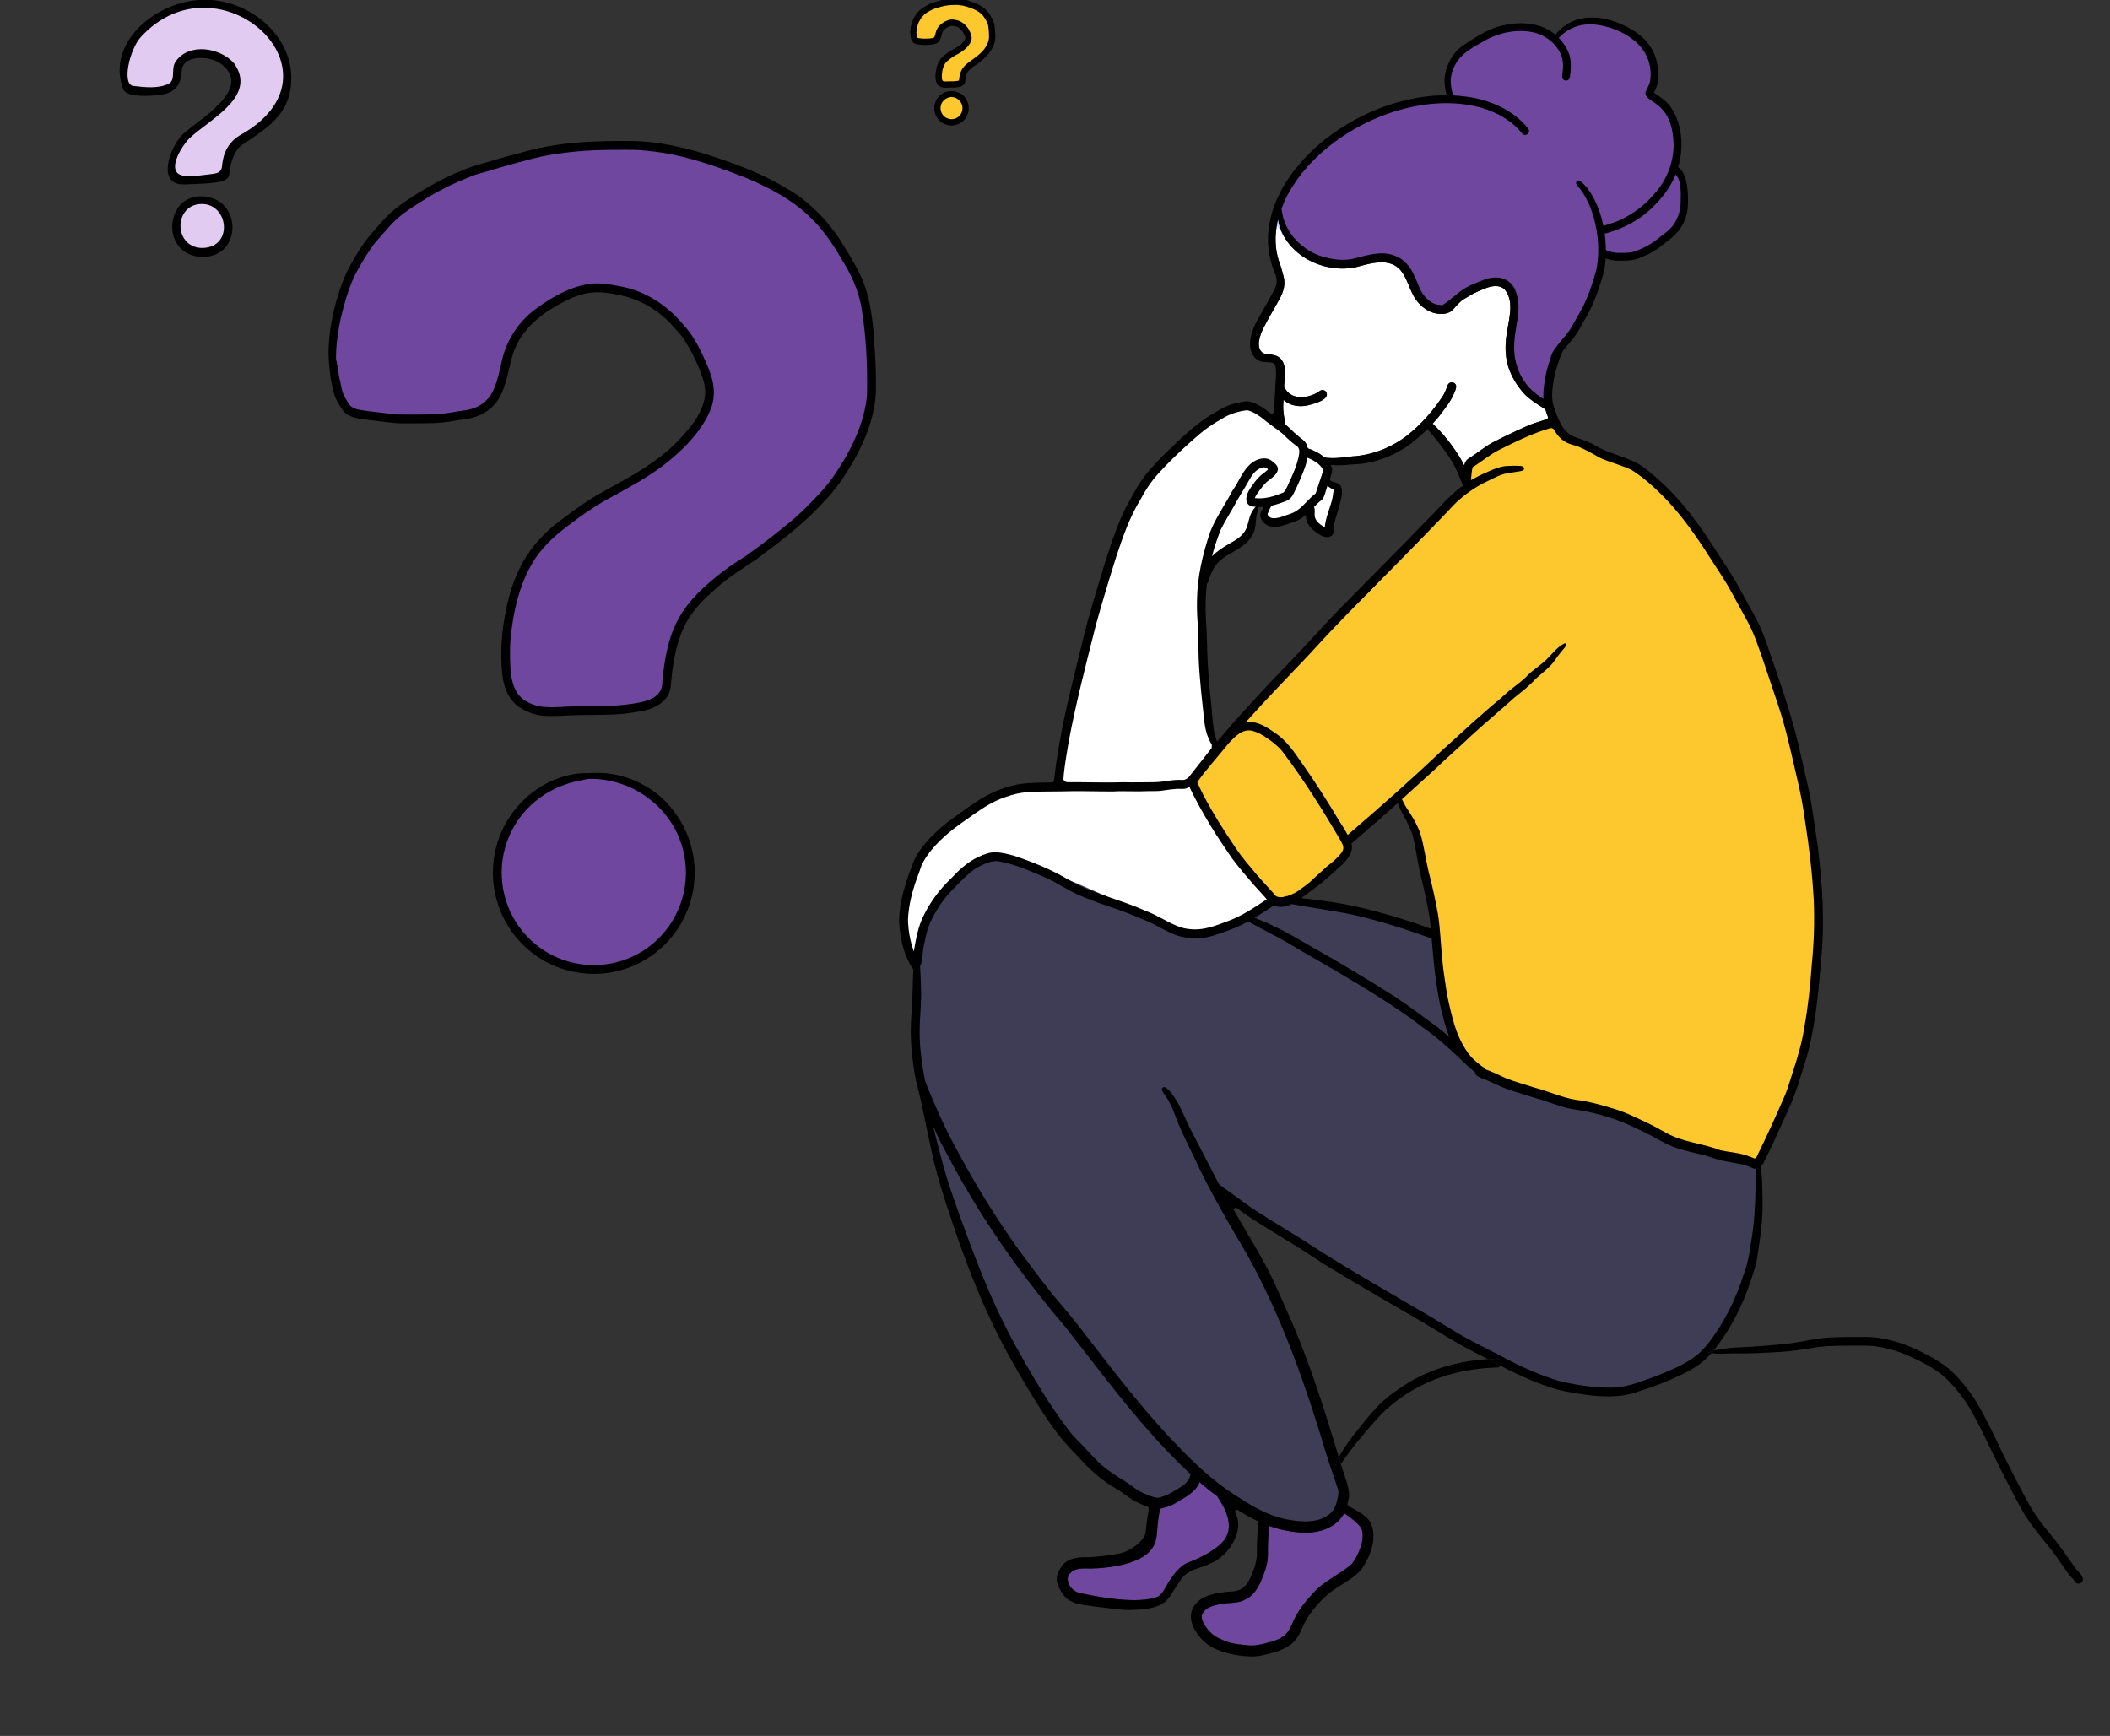 <svg width="237" height="195" viewBox="0 0 237 195" fill="none" xmlns="http://www.w3.org/2000/svg">
<rect x="0" y="0" width="237" height="195" fill="#333333" stroke="none"/>
<g clip-path="url(#clip0_7902_98935)">
<path d="M31.874 9.294C31.983 14.171 24.937 14.421 24.935 19.472C23.111 20.993 17.314 20.636 19.754 17.187C21.917 13.564 31.398 9.602 23.533 6.258C19.944 4.429 20.703 8.907 18.82 9.993C17.855 10.551 14.6 10.629 14.213 9.323C13.325 -2.552 32.381 -2.303 31.874 9.291V9.294Z" fill="#E1CBF1"/>
<path d="M22.829 28.091C19.289 28.201 18.965 22.517 22.556 22.473C26.164 22.497 26.871 28.155 22.829 28.091Z" fill="#E1CBF1"/>
<path d="M20.749 20.712C17.487 20.837 19.096 16.567 20.417 15.202C21.997 13.565 28.863 9.916 24.628 7.037C23.377 6.271 20.495 6.149 20.403 7.998C20.276 10.493 18.63 10.706 16.626 10.762C15.724 10.787 14.095 10.755 13.82 9.999C11.952 4.897 17.231 0.367 22.331 -0.003C28.043 -0.416 33.67 4.459 32.59 10.214C32.047 13.247 29.526 14.695 27.195 16.273C26.941 16.444 26.727 16.672 26.568 16.933C24.672 20.062 27.897 20.502 20.751 20.712H20.749ZM22.607 19.69C23.282 19.602 23.991 19.558 24.364 19.436C24.679 19.333 24.903 19.052 24.933 18.721C25.003 17.936 25.198 16.3 26.876 15.236C39.656 8.218 24.528 -5.423 15.8 4.182C14.546 5.562 13.652 9.507 14.978 9.654C16.321 9.806 17.753 9.982 18.947 9.405C19.774 9.006 19.171 7.651 19.725 6.934C21.178 4.755 24.764 5.329 26.31 7.137C28.875 10.799 23.74 13.286 21.363 15.456C21.173 15.63 21.002 15.82 20.849 16.026C19.918 17.266 19.335 18.663 19.859 19.355C20.22 19.829 21.171 19.876 22.607 19.69Z" fill="black"/>
<path d="M22.219 28.82C18.116 28.277 18.547 21.998 22.621 22.047C27.434 22.155 27.236 29.427 22.219 28.82ZM22.811 27.852C26.334 27.707 25.62 22.629 22.411 22.925C19.449 23.199 19.552 27.913 22.811 27.852Z" fill="black"/>
<path d="M97.671 36.917C102.237 60.093 77.984 59.403 75.026 74.762C75.658 76.371 74.059 78.47 73.074 79.035C68.483 79.793 60.26 81.696 57.292 77.225C56.329 71.286 57.027 64.383 61.747 60.152C67.118 55.13 75.887 53.477 79.391 46.647C82.004 36.783 67.293 27.187 59.952 35.222C53.004 45.199 59.343 47.768 42.784 47.085C34.19 46.853 37.452 34.009 40.404 29.014C53.326 10.676 93.911 11.17 97.671 36.917Z" fill="#6F479F"/>
<path d="M77.462 98.27C77.618 111.051 58.329 112.521 56.052 100.132C53.794 84.514 76.872 82.567 77.462 98.27Z" fill="#6F479F"/>
<path d="M60.925 80.382C59.994 80.311 59.106 79.932 58.324 79.438C57.254 78.719 56.693 77.481 56.486 76.241C56.164 73.99 56.278 71.681 56.661 69.446C57.48 64.524 59.299 61.029 63.402 58.121C64.553 57.24 65.738 56.411 66.974 55.66C69.797 54.055 72.793 52.61 75.222 50.416C76.051 49.687 76.789 48.877 77.47 48.036C78.228 47.133 78.845 46.074 79.113 44.917C79.327 44.019 79.166 43.107 78.854 42.253C78.579 41.478 78.257 40.722 77.899 39.983C77.504 39.22 77.084 38.462 76.575 37.767C76.234 37.325 75.836 36.928 75.466 36.51C74.098 34.967 72.25 33.851 70.27 33.301C67.544 32.648 65.965 32.538 63.402 33.859C61.208 34.962 59.106 36.508 58.017 38.773C57.327 40.181 57.2 41.767 56.698 43.237C55.94 45.776 54.245 46.94 51.668 47.165C50.766 47.322 49.864 47.48 48.947 47.512C47.687 47.564 46.424 47.542 45.163 47.556C43.979 47.542 42.806 47.326 41.628 47.202C40.495 47.033 39.076 47.021 38.403 45.937C38.074 45.443 37.747 44.934 37.557 44.369C37.376 43.799 37.313 43.197 37.154 42.623C37.013 41.471 36.864 40.306 36.906 39.139C37.025 36.248 37.735 33.377 38.868 30.723C39.746 29.006 40.763 27.242 42.075 25.836C42.767 25.048 43.442 24.243 44.249 23.573C46.036 22.157 48.023 21.002 50.047 19.963C51.507 19.297 52.982 18.647 54.545 18.27C56.366 17.715 58.202 17.216 60.045 16.741C63.512 15.937 67.086 15.805 70.631 15.836C73.878 15.826 77.07 16.585 80.142 17.588C82.924 18.524 85.698 19.559 88.221 21.083C89.355 21.731 90.428 22.477 91.362 23.395C92.829 24.723 94.038 26.325 95.031 28.035C95.877 29.422 96.725 30.828 97.225 32.384C98.01 34.842 98.161 37.449 98.295 40.013C98.385 41.187 98.39 42.366 98.385 43.542C98.407 44.538 98.261 45.529 98.032 46.495C97.6 48.319 96.847 50.036 95.938 51.668C94.967 53.373 93.863 55.034 92.471 56.423C90.25 58.881 87.592 60.863 84.95 62.837C83.338 63.928 81.668 64.933 80.237 66.266C79.113 67.271 78.006 68.335 77.243 69.651C75.934 71.928 75.546 74.587 75.329 77.168C75.127 78.914 73.279 79.734 71.726 79.934C70.77 80.101 69.809 80.233 68.837 80.26C67.464 80.323 66.091 80.296 64.719 80.333C63.453 80.357 62.188 80.497 60.925 80.384V80.382ZM63.029 79.408C65.57 79.232 68.134 79.452 70.663 79.103C72.257 78.878 74.5 78.574 74.4 76.481C74.978 70.414 76.497 67.804 81.275 64.13C82.126 63.482 83.045 62.932 83.935 62.34C85.405 61.288 86.849 60.192 88.246 59.04C89.552 58.023 90.72 56.849 91.852 55.645C93.073 54.422 94.031 52.964 94.911 51.485C96.186 49.251 97.169 46.896 97.386 44.325C97.447 41.006 97.291 37.667 96.737 34.389C96.372 32.506 95.574 30.737 94.536 29.133C93.575 27.45 92.481 25.826 91.076 24.48C89.118 22.507 86.607 21.2 84.086 20.1C81.29 18.979 78.457 17.972 75.512 17.346C74.315 17.111 73.103 16.964 71.887 16.859C70.741 16.798 69.592 16.837 68.447 16.834C65.93 16.856 63.414 17.069 60.942 17.556C59.711 17.832 58.497 18.177 57.278 18.495C56.364 18.759 55.452 19.046 54.535 19.302C53.857 19.481 53.18 19.674 52.538 19.963C51.049 20.562 49.598 21.249 48.221 22.081C47.004 22.839 45.758 23.571 44.669 24.51C44.052 25.063 43.489 25.711 42.947 26.33C42.465 26.873 41.999 27.374 41.609 27.981C40.972 28.918 40.395 29.896 39.868 30.899C39.319 32.029 38.932 33.23 38.608 34.441C38.081 36.339 37.749 38.293 37.735 40.267C37.871 40.952 38.008 41.637 38.091 42.329C38.247 42.906 38.32 43.506 38.488 44.081C38.693 44.626 39.02 45.12 39.356 45.592C39.905 46.064 40.694 46.062 41.375 46.182C42.467 46.304 43.557 46.465 44.654 46.556C46.166 46.583 47.679 46.575 49.191 46.517C50.042 46.468 50.876 46.294 51.714 46.162C53.277 46.02 54.577 45.448 55.332 44.002C55.896 42.838 56.122 41.598 56.41 40.355C56.954 38.095 58.307 36.072 60.174 34.7C62.03 33.345 64.136 32.132 66.45 31.858C67.43 31.772 68.412 31.919 69.373 32.107C70.031 32.232 70.687 32.367 71.319 32.594C73.464 33.362 75.302 34.717 76.753 36.468C77.884 37.679 78.635 39.193 79.301 40.7C80.129 42.586 80.593 44.288 79.705 46.265C78.499 49.061 75.526 51.702 72.998 53.331C71.353 54.413 69.607 55.322 67.881 56.267C66.594 57.027 65.353 57.864 64.168 58.779C62.671 59.867 61.242 61.105 60.182 62.639C58.633 64.969 57.87 67.704 57.5 70.449C57.254 71.997 57.256 73.57 57.334 75.13C57.424 76.564 57.858 78.205 59.27 78.856C60.413 79.513 61.749 79.474 63.022 79.411L63.029 79.408Z" fill="black"/>
<path d="M63.607 108.967C63.371 108.901 63.136 108.823 62.919 108.747C62.905 108.742 62.893 108.737 62.878 108.733L62.864 108.728C61.571 108.261 60.364 107.561 59.321 106.661C58.253 105.741 57.351 104.621 56.693 103.371C56.059 102.172 55.645 100.869 55.462 99.526C55.279 98.178 55.354 96.801 55.654 95.475C55.964 94.103 56.542 92.777 57.339 91.62C58.151 90.436 59.172 89.412 60.362 88.609C61.174 88.064 62.059 87.623 62.988 87.32C63.629 87.112 64.29 86.956 64.96 86.885C65.263 86.853 65.562 86.836 65.867 86.846C65.935 86.846 66.001 86.85 66.067 86.853C66.779 86.797 67.493 86.806 68.205 86.875C69.517 87.005 70.799 87.403 71.974 88.003C72.608 88.325 73.213 88.71 73.774 89.15C74.298 89.563 74.783 90.033 75.222 90.537C76.148 91.603 76.88 92.836 77.358 94.169C77.808 95.429 78.04 96.767 78.03 98.105C78.021 99.501 77.75 100.891 77.243 102.189C76.743 103.474 76.002 104.658 75.078 105.678C74.122 106.734 72.967 107.6 71.694 108.231C70.451 108.845 69.088 109.232 67.705 109.351C67.374 109.381 67.045 109.393 66.713 109.393C65.665 109.393 64.619 109.251 63.607 108.965V108.967ZM67.298 108.393C67.732 108.366 68.164 108.312 68.59 108.236C69.017 108.153 69.436 108.048 69.824 107.928C69.834 107.925 69.844 107.921 69.856 107.918H69.861C70.282 107.776 70.694 107.615 71.099 107.426C71.501 107.233 71.891 107.018 72.269 106.781C72.647 106.534 73.01 106.267 73.359 105.978C73.701 105.687 74.022 105.379 74.325 105.049C74.632 104.706 74.919 104.349 75.185 103.973C75.441 103.598 75.675 103.212 75.885 102.811C76.102 102.385 76.292 101.945 76.453 101.495C76.607 101.052 76.731 100.602 76.828 100.142C76.916 99.702 76.98 99.259 77.016 98.814C77.048 98.369 77.053 97.924 77.031 97.478C77.004 97.028 76.95 96.578 76.872 96.133C76.789 95.693 76.68 95.26 76.543 94.834C76.407 94.418 76.246 94.012 76.063 93.614C75.878 93.222 75.668 92.841 75.439 92.474C75.192 92.09 74.927 91.723 74.637 91.371C74.337 91.016 74.02 90.683 73.681 90.368C73.305 90.028 72.91 89.71 72.496 89.414C72.106 89.142 71.696 88.895 71.279 88.678C71.279 88.678 71.277 88.678 71.275 88.678L71.253 88.665C70.846 88.457 70.426 88.284 69.997 88.127C69.756 88.042 69.512 87.961 69.266 87.892C68.998 87.817 68.725 87.753 68.503 87.707C68.037 87.609 67.569 87.545 67.096 87.508C66.759 87.487 66.425 87.482 66.089 87.494C66.004 87.508 65.918 87.523 65.833 87.54C65.496 87.604 65.162 87.665 64.829 87.741C64.463 87.824 64.1 87.922 63.739 88.037C63.258 88.196 62.788 88.384 62.33 88.599C61.922 88.797 61.53 89.015 61.147 89.257C60.779 89.497 60.425 89.756 60.087 90.038C59.743 90.329 59.414 90.639 59.106 90.97C58.789 91.317 58.495 91.684 58.221 92.068C57.958 92.449 57.717 92.848 57.502 93.261C57.29 93.677 57.105 94.108 56.946 94.546C56.79 94.991 56.664 95.443 56.566 95.906C56.473 96.358 56.41 96.816 56.378 97.212C56.344 97.699 56.339 98.188 56.364 98.611C56.391 99.054 56.444 99.492 56.522 99.927C56.608 100.377 56.722 100.822 56.861 101.26C56.995 101.664 57.151 102.057 57.315 102.415C57.319 102.424 57.324 102.437 57.329 102.446C57.522 102.85 57.736 103.239 57.973 103.618C58.217 103.997 58.482 104.359 58.768 104.706C59.063 105.054 59.375 105.382 59.709 105.692C60.045 105.998 60.399 106.282 60.769 106.543C61.145 106.803 61.535 107.04 61.937 107.253C62.344 107.461 62.764 107.644 63.166 107.793C63.178 107.798 63.188 107.801 63.2 107.806C63.205 107.806 63.21 107.808 63.21 107.808H63.215H63.217C63.646 107.96 64.082 108.082 64.526 108.182C64.999 108.28 65.477 108.349 65.96 108.385C66.403 108.415 66.85 108.42 67.293 108.393H67.298Z" fill="black"/>
<path d="M111.407 3.217C112.075 6.605 108.491 6.529 108.018 8.906C108.223 9.053 107.957 9.29 107.813 9.371C107.142 9.481 105.941 9.76 105.507 9.107C105.365 8.239 105.468 7.231 106.158 6.612C106.943 5.878 108.225 5.636 108.737 4.638C109.12 3.195 106.969 1.793 105.897 2.968C104.88 4.425 105.809 4.802 103.388 4.702C102.132 4.668 102.608 2.791 103.039 2.06C104.929 -0.621 110.86 -0.547 111.409 3.215L111.407 3.217Z" fill="#FDC82E"/>
<path d="M108.452 12.184C108.474 14.053 105.656 14.268 105.322 12.456C104.993 10.174 108.364 9.89 108.452 12.184Z" fill="#FDC82E"/>
<path d="M111.777 3.656C111.758 3.289 111.736 2.873 111.609 2.47C111.523 2.205 111.384 1.975 111.263 1.777C111.092 1.481 110.892 1.232 110.68 1.039C110.538 0.899 110.37 0.774 110.168 0.66C109.771 0.42 109.339 0.261 108.929 0.121C108.361 -0.064 107.886 -0.15 107.454 -0.148C106.972 -0.153 106.404 -0.138 105.836 -0.006C105.521 0.075 105.265 0.146 105.029 0.219C104.782 0.28 104.558 0.378 104.317 0.488C103.946 0.679 103.663 0.855 103.417 1.051C103.295 1.154 103.195 1.266 103.1 1.374L103.073 1.406C102.847 1.65 102.678 1.951 102.559 2.183L102.552 2.201C102.364 2.638 102.261 3.086 102.242 3.531C102.235 3.72 102.257 3.901 102.281 4.084L102.288 4.123C102.298 4.155 102.303 4.187 102.31 4.218C102.32 4.27 102.332 4.329 102.352 4.395C102.391 4.507 102.449 4.603 102.503 4.683C102.659 4.933 102.927 4.967 103.105 4.989C103.127 4.991 103.149 4.994 103.183 4.999C103.234 5.004 103.285 5.011 103.337 5.018C103.461 5.035 103.59 5.05 103.732 5.053C103.792 5.053 103.851 5.053 103.912 5.053C104.039 5.053 104.168 5.053 104.292 5.048C104.439 5.043 104.578 5.018 104.716 4.994C105.219 4.947 105.545 4.686 105.682 4.231C105.716 4.13 105.738 4.035 105.76 3.94C105.787 3.82 105.814 3.705 105.862 3.609C105.972 3.382 106.189 3.189 106.526 3.02C106.816 2.871 106.967 2.873 107.325 2.959C107.567 3.025 107.788 3.162 107.949 3.343C107.969 3.362 107.986 3.384 108.005 3.404C108.037 3.438 108.071 3.472 108.096 3.507C108.161 3.597 108.22 3.702 108.261 3.786C108.313 3.891 108.354 3.991 108.391 4.091C108.425 4.184 108.434 4.258 108.417 4.319C108.393 4.429 108.33 4.546 108.232 4.661C108.132 4.786 108.035 4.886 107.935 4.977C107.674 5.214 107.357 5.388 107.023 5.571C106.94 5.615 106.86 5.662 106.772 5.711C106.594 5.818 106.413 5.943 106.233 6.082C105.601 6.53 105.272 7.08 105.133 7.919C105.068 8.303 105.058 8.668 105.107 9.005C105.153 9.292 105.292 9.524 105.504 9.666C105.672 9.773 105.843 9.832 106.011 9.847C106.072 9.852 106.131 9.854 106.189 9.854C106.27 9.854 106.35 9.849 106.428 9.847C106.484 9.844 106.54 9.842 106.599 9.839C106.682 9.839 106.762 9.837 106.845 9.837C106.964 9.837 107.086 9.837 107.201 9.83C107.337 9.825 107.481 9.81 107.652 9.781C108.081 9.727 108.383 9.47 108.422 9.12C108.452 8.78 108.5 8.428 108.664 8.139C108.759 7.976 108.91 7.834 109.049 7.709C109.198 7.57 109.373 7.455 109.558 7.332C109.607 7.3 109.656 7.269 109.705 7.234L109.722 7.222C110.109 6.934 110.509 6.633 110.851 6.258C111.043 6.065 111.216 5.828 111.399 5.505C111.56 5.214 111.67 4.943 111.733 4.676C111.777 4.492 111.797 4.329 111.792 4.179C111.792 4.008 111.792 3.825 111.777 3.649V3.656ZM109.127 6.775C109.032 6.836 108.934 6.899 108.839 6.973C108.066 7.567 107.818 8.015 107.725 8.976V8.996V9.015C107.725 9.022 107.725 9.027 107.725 9.027C107.681 9.067 107.501 9.093 107.42 9.103C107.22 9.13 107.016 9.133 106.801 9.133C106.647 9.133 106.487 9.133 106.328 9.145C106.165 9.152 106.031 9.155 105.936 9.101L105.914 9.089C105.821 9.044 105.799 8.861 105.794 8.785C105.784 8.612 105.779 8.382 105.816 8.152C105.872 7.729 105.987 7.396 106.16 7.134C106.274 6.968 106.44 6.811 106.684 6.633C106.845 6.508 107.018 6.391 107.191 6.29L107.32 6.219C107.532 6.104 107.749 5.987 107.957 5.85C108.147 5.728 108.788 5.28 109.042 4.695C109.22 4.299 109.12 3.959 108.983 3.651C108.878 3.414 108.754 3.167 108.564 2.961C108.315 2.663 108.001 2.44 107.654 2.315C107.542 2.274 107.43 2.252 107.328 2.232C107.179 2.203 107.003 2.176 106.813 2.193C106.374 2.245 106.004 2.484 105.762 2.66C105.433 2.903 105.199 3.252 105.104 3.651L105.087 3.732C105.055 3.874 105.024 4.008 104.972 4.118C104.933 4.194 104.87 4.265 104.668 4.285L104.553 4.302C104.468 4.316 104.385 4.331 104.312 4.333C104.114 4.341 103.905 4.343 103.673 4.338C103.578 4.331 103.483 4.319 103.388 4.307C103.332 4.299 103.276 4.292 103.22 4.287C103.198 4.282 103.176 4.28 103.151 4.277C103.129 4.275 103.098 4.27 103.081 4.267C103.059 4.233 103.039 4.201 103.025 4.17C103.015 4.135 103.01 4.101 103.003 4.067C102.995 4.028 102.988 3.989 102.978 3.949C102.966 3.852 102.946 3.756 102.932 3.675C102.937 3.441 102.976 3.189 103.049 2.922C103.1 2.729 103.154 2.58 103.21 2.462C103.285 2.32 103.366 2.186 103.451 2.056C103.49 1.995 103.541 1.939 103.6 1.873L103.627 1.843C103.7 1.76 103.775 1.675 103.846 1.609C103.968 1.503 104.112 1.415 104.263 1.322L104.329 1.283C104.502 1.178 104.695 1.085 104.929 0.99C105.007 0.955 105.094 0.931 105.182 0.907C105.263 0.885 105.343 0.86 105.424 0.836C105.477 0.819 105.531 0.804 105.58 0.789L105.733 0.748C105.857 0.716 105.979 0.682 106.099 0.655C106.423 0.591 106.767 0.557 107.14 0.554C107.191 0.554 107.242 0.554 107.293 0.554C107.411 0.554 107.52 0.554 107.62 0.557C107.815 0.574 107.974 0.596 108.115 0.623C108.561 0.718 108.995 0.88 109.315 1.007C109.629 1.144 109.985 1.32 110.253 1.591C110.409 1.741 110.556 1.939 110.709 2.208L110.716 2.22C110.86 2.443 110.955 2.668 110.997 2.881C111.068 3.299 111.097 3.754 111.087 4.27C111.06 4.556 110.958 4.85 110.765 5.187C110.658 5.368 110.526 5.576 110.356 5.747C110.207 5.906 110.044 6.073 109.853 6.219C109.666 6.373 109.466 6.528 109.246 6.684C109.207 6.709 109.168 6.735 109.129 6.76L109.127 6.775Z" fill="black"/>
<path d="M108.337 10.873C108.259 10.782 108.173 10.702 108.086 10.633C107.99 10.56 107.886 10.491 107.776 10.438C107.566 10.33 107.347 10.266 107.125 10.244C107.01 10.232 106.893 10.232 106.779 10.239H106.762C106.706 10.239 106.652 10.239 106.593 10.247C106.481 10.259 106.369 10.283 106.247 10.322C106.089 10.374 105.938 10.45 105.794 10.545C105.591 10.682 105.418 10.853 105.277 11.059C105.14 11.257 105.04 11.484 104.987 11.719C104.936 11.952 104.923 12.184 104.955 12.411C104.987 12.641 105.058 12.861 105.165 13.067C105.277 13.277 105.431 13.473 105.613 13.63C105.791 13.784 105.996 13.901 106.216 13.982L106.23 13.987C106.267 13.999 106.308 14.014 106.347 14.023C106.52 14.072 106.698 14.097 106.876 14.097C106.932 14.097 106.988 14.097 107.045 14.089C107.279 14.07 107.515 14.004 107.727 13.899C107.947 13.789 108.142 13.642 108.305 13.463C108.466 13.287 108.59 13.087 108.676 12.866C108.763 12.641 108.807 12.407 108.81 12.169C108.81 11.939 108.773 11.714 108.695 11.497C108.615 11.269 108.49 11.061 108.329 10.875L108.337 10.873ZM107.888 12.859C107.856 12.905 107.82 12.95 107.786 12.986C107.749 13.025 107.708 13.065 107.671 13.096C107.63 13.131 107.583 13.165 107.542 13.192C107.496 13.221 107.449 13.248 107.403 13.27C107.354 13.292 107.305 13.312 107.252 13.329C107.205 13.343 107.152 13.356 107.105 13.365C107.054 13.375 107.001 13.38 106.949 13.385C106.898 13.387 106.845 13.385 106.793 13.385C106.737 13.38 106.679 13.373 106.623 13.361C106.572 13.348 106.525 13.336 106.479 13.321L106.435 13.299H106.42C106.384 13.285 106.347 13.268 106.313 13.25C106.264 13.223 106.216 13.197 106.174 13.167C106.13 13.136 106.086 13.101 106.047 13.067C106.006 13.028 105.967 12.989 105.935 12.95C105.901 12.908 105.869 12.864 105.84 12.82C105.811 12.774 105.787 12.727 105.762 12.676C105.743 12.632 105.723 12.585 105.708 12.539C105.691 12.485 105.677 12.431 105.667 12.38C105.657 12.328 105.652 12.274 105.648 12.221C105.645 12.169 105.648 12.111 105.648 12.054C105.652 12.005 105.66 11.949 105.669 11.9C105.682 11.844 105.696 11.79 105.713 11.739C105.733 11.685 105.755 11.634 105.779 11.585C105.806 11.536 105.835 11.487 105.865 11.443C105.896 11.396 105.933 11.352 105.969 11.311C106.006 11.272 106.045 11.232 106.086 11.201C106.128 11.166 106.172 11.135 106.213 11.108C106.259 11.078 106.308 11.052 106.355 11.029C106.413 11.002 106.472 10.978 106.528 10.961C106.572 10.946 106.618 10.934 106.664 10.924C106.706 10.915 106.745 10.907 106.786 10.9L106.815 10.895C106.849 10.895 106.881 10.895 106.913 10.895C106.971 10.9 107.027 10.907 107.081 10.919C107.108 10.924 107.142 10.934 107.174 10.941C107.203 10.949 107.235 10.961 107.262 10.968C107.303 10.983 107.342 10.998 107.379 11.017L107.42 11.039C107.469 11.066 107.518 11.093 107.559 11.122C107.61 11.159 107.659 11.198 107.703 11.24C107.744 11.277 107.783 11.318 107.817 11.36C107.852 11.404 107.886 11.448 107.912 11.492C107.942 11.536 107.966 11.585 107.988 11.626C108.01 11.675 108.029 11.724 108.047 11.771C108.064 11.822 108.076 11.876 108.086 11.925C108.095 11.979 108.103 12.032 108.105 12.084C108.108 12.137 108.105 12.191 108.105 12.243C108.1 12.296 108.093 12.35 108.083 12.402C108.071 12.458 108.056 12.512 108.039 12.563C108.02 12.617 107.995 12.671 107.971 12.72C107.947 12.769 107.917 12.815 107.888 12.859Z" fill="black"/>
<path d="M148.628 52.808C147.993 51.22 143.153 46.314 140.799 45.798C138.702 43.759 128.774 53.7 128.181 54.815C123.703 58.951 118.576 87.384 118.47 88.149C117.218 88.159 116.109 88.258 114.862 88.395C114.027 88.519 103.091 90.642 101.227 102.719C101.259 103.936 102.252 106.713 102.681 107.853C102.696 107.732 103.923 103.958 104.42 102.88C105.186 101.235 105.887 100.08 107.201 98.831C108.11 97.865 110.273 96.076 112.997 96.576C115.121 97.293 118.08 98.266 120.006 99.426C122.674 100.975 132.874 104.57 134.323 105.051C136.21 105.534 141.214 102.097 142.298 101.014C142.224 100.935 134.281 89.896 133.612 88.397C133.454 88.479 136.097 84.755 136.59 84.15C136.598 84.021 134.585 71.872 134.56 70.822C134.407 64.508 137.457 61.411 138.198 61.012C138.994 60.588 139.796 60.043 140.088 59.146C140.273 58.403 141.933 54.582 142.429 57.578C141.241 58.777 143.609 58.765 144.047 58.661C144.489 58.485 146.889 57.432 146.946 57.652C147.065 58.205 148.509 59.342 148.956 59.622C149.072 58.17 149.742 56.478 149.794 55.021C149.636 54.929 148.586 52.947 148.623 52.813L148.628 52.808Z" fill="white"/>
<path d="M204.362 101.163C202.559 83.37 197.195 59.275 180.263 51.079C178.452 50.202 174.884 49.669 174.387 47.516C170.376 48.975 166.645 50.316 165 51.993C164.328 52.677 165.331 53.497 164.731 54.283C163.352 56.086 161.915 58.207 159.287 60.871C151.957 68.307 140.186 80.198 133.805 87.547C134.205 90.541 143.239 102.989 145.128 101.091C147.396 98.817 150.917 97.523 151.463 95.082C151.893 93.167 156.746 88.92 157.516 90.447C161.278 97.895 161.426 106.505 162.799 114.506C164.328 123.407 175.306 123.067 181.572 125.074C185.847 126.514 188.773 129.155 193.271 130C194.456 130.02 196.8 130.553 197.615 130.399C202.465 121.608 204.723 111.159 204.362 101.163ZM184.172 53.643L184.192 53.658C184.185 53.653 184.177 53.646 184.17 53.641L184.172 53.643Z" fill="#FDC82E"/>
<path d="M150.643 54.733L150.641 54.73L150.643 54.733Z" fill="#BF5B30"/>
<path d="M184.191 53.659L184.172 53.645C184.172 53.645 184.186 53.656 184.193 53.661L184.191 53.659Z" fill="#BDCBFC"/>
<path d="M167.104 152.672C164.034 152.848 160.974 153.678 158.314 155.239C157.171 155.938 156.059 156.711 155.081 157.632C154.118 158.567 153.296 159.635 152.456 160.678C151.772 161.513 151.15 162.387 150.586 163.312C150.547 163.393 150.461 163.527 150.369 163.681C150.448 163.941 150.527 164.201 150.609 164.459C150.974 163.889 151.392 163.349 151.794 162.804C152.192 162.268 152.614 161.753 153.049 161.25C153.987 160.172 154.825 159.109 155.911 158.133C159.45 155.075 163.607 153.732 168.228 153.606C168.366 153.579 168.465 153.509 168.529 153.425C168.247 153.276 167.968 153.128 167.689 152.977C167.492 152.875 167.294 152.776 167.097 152.674L167.104 152.672Z" fill="black"/>
<path d="M168.198 153.618C168.218 153.613 168.238 153.61 168.256 153.605C168.248 153.605 168.241 153.605 168.233 153.605C168.206 153.61 168.181 153.618 168.151 153.62C168.166 153.62 168.183 153.62 168.198 153.618Z" fill="black"/>
<path d="M233.609 176.694C233.549 176.635 233.485 176.58 233.426 176.523C233.369 176.469 233.317 176.414 233.263 176.355C233.201 176.281 233.142 176.204 233.087 176.124C233.023 176.028 232.964 175.931 232.895 175.839C232.803 175.711 232.707 175.587 232.616 175.458C232.388 175.133 232.169 174.804 231.939 174.482C231.692 174.13 231.438 173.783 231.178 173.441C230.912 173.089 230.628 172.745 230.348 172.403C230.084 172.078 229.82 171.756 229.563 171.426C229.412 171.233 229.262 171.037 229.116 170.839C228.993 170.676 228.872 170.512 228.758 170.344C228.691 170.245 228.605 170.118 228.521 169.989C228.422 169.836 228.318 169.675 228.22 169.509C227.76 168.748 227.353 167.96 226.938 167.172C226.515 166.367 226.096 165.559 225.688 164.744C225.444 164.248 225.167 163.696 224.895 163.143C224.611 162.566 224.335 161.983 224.056 161.404C223.653 160.566 223.238 159.736 222.803 158.916C222.594 158.522 222.374 158.133 222.151 157.744C221.927 157.352 221.672 156.976 221.413 156.604C221.285 156.418 221.146 156.24 221.01 156.061C220.889 155.9 220.766 155.739 220.638 155.583C220.475 155.385 220.309 155.192 220.141 154.998C220.005 154.845 219.867 154.689 219.724 154.543C219.627 154.443 219.529 154.347 219.43 154.248C219.358 154.176 219.279 154.106 219.205 154.037C219.047 153.888 218.884 153.742 218.711 153.611C218.615 153.534 218.519 153.455 218.417 153.383C218.314 153.309 218.21 153.237 218.106 153.162C217.928 153.036 217.741 152.92 217.555 152.806C216.777 152.327 215.96 151.919 215.135 151.534C214.337 151.163 213.51 150.853 212.66 150.63C212.238 150.519 211.811 150.417 211.381 150.34C211.171 150.301 210.964 150.263 210.751 150.241C210.522 150.216 210.289 150.201 210.057 150.189C209.623 150.167 209.185 150.172 208.751 150.174C208.326 150.174 207.904 150.179 207.479 150.182C207.047 150.187 206.614 150.194 206.182 150.211C205.72 150.229 205.259 150.246 204.799 150.296C204.577 150.318 204.352 150.343 204.132 150.377C203.91 150.412 203.688 150.449 203.466 150.491C203.033 150.571 202.601 150.655 202.166 150.727C201.724 150.801 201.28 150.868 200.833 150.922C200.388 150.974 199.941 151.019 199.497 151.061C198.625 151.14 197.751 151.205 196.876 151.267C196.469 151.294 196.061 151.316 195.651 151.334C195.209 151.351 194.77 151.373 194.33 151.413C193.918 151.453 193.51 151.51 193.103 151.582C192.91 151.616 192.717 151.643 192.522 151.673C192.441 151.772 192.359 151.871 192.275 151.968C192.312 151.983 192.352 151.995 192.394 152.003C192.495 152.023 192.596 152.04 192.7 152.052C192.912 152.075 193.125 152.072 193.337 152.065C193.772 152.045 194.207 152.03 194.641 152.03C195.103 152.03 195.565 152.035 196.027 152.03C196.449 152.025 196.871 152.013 197.291 151.993C198.193 151.953 199.094 151.914 199.996 151.857C200.22 151.842 200.445 151.824 200.672 151.805C200.895 151.787 201.117 151.77 201.339 151.743C201.786 151.691 202.231 151.629 202.675 151.562C203.115 151.495 203.554 151.416 203.994 151.346C204.404 151.282 204.816 151.242 205.231 151.212C206.061 151.165 206.894 151.155 207.726 151.153C208.126 151.153 208.528 151.153 208.929 151.153C209.334 151.153 209.739 151.158 210.144 151.18C210.356 151.195 210.568 151.21 210.778 151.242C210.978 151.274 211.176 151.309 211.376 151.349C211.714 151.418 212.05 151.5 212.386 151.589C212.715 151.676 213.036 151.78 213.357 151.889C213.72 152.018 214.115 152.174 214.505 152.35C214.915 152.536 215.32 152.731 215.723 152.934C215.975 153.066 216.286 153.222 216.587 153.398C216.898 153.579 217.205 153.767 217.503 153.968C217.666 154.084 217.829 154.201 217.985 154.322C218.133 154.436 218.274 154.557 218.415 154.676C218.62 154.867 218.827 155.058 219.02 155.264C219.21 155.467 219.395 155.67 219.578 155.878C219.788 156.133 219.998 156.389 220.195 156.651C220.405 156.931 220.613 157.211 220.81 157.499C220.964 157.732 221.117 157.964 221.255 158.205C221.408 158.472 221.561 158.742 221.712 159.013C221.986 159.506 222.24 160.009 222.497 160.512C222.502 160.524 222.507 160.536 222.515 160.546C222.576 160.673 222.653 160.824 222.727 160.973C223.132 161.79 223.517 162.615 223.92 163.433C224.312 164.233 224.705 165.031 225.11 165.827C225.518 166.629 225.938 167.427 226.357 168.228C226.567 168.627 226.782 169.02 227 169.414C227.217 169.806 227.449 170.192 227.698 170.564L227.708 170.579C227.792 170.703 227.874 170.827 227.958 170.951C228.141 171.221 228.348 171.498 228.56 171.771C228.793 172.071 229.025 172.368 229.264 172.663C229.553 173.017 229.842 173.372 230.129 173.731C230.39 174.06 230.642 174.4 230.889 174.739C231.129 175.071 231.364 175.408 231.596 175.748C231.704 175.906 231.813 176.065 231.927 176.221C231.996 176.315 232.067 176.409 232.134 176.506C232.272 176.717 232.411 176.92 232.584 177.106C232.64 177.168 232.697 177.225 232.759 177.282C232.806 177.326 232.858 177.368 232.902 177.415C232.905 177.42 232.91 177.425 232.912 177.43C232.954 177.5 232.989 177.571 233.026 177.641C233.112 177.802 233.285 177.886 233.458 177.886C233.544 177.886 233.633 177.864 233.707 177.819C233.818 177.755 233.902 177.646 233.937 177.519C233.974 177.386 233.949 177.254 233.888 177.133C233.806 176.979 233.725 176.823 233.599 176.699L233.609 176.694Z" fill="black"/>
<path d="M147.541 98.696C147.541 98.696 147.541 98.696 147.544 98.693C147.544 98.693 147.541 98.696 147.539 98.698L147.541 98.696Z" fill="black"/>
<path d="M147.539 98.693C147.537 98.693 147.535 98.697 147.533 98.699C147.533 98.699 147.537 98.695 147.539 98.695V98.693Z" fill="black"/>
<path d="M148.077 98.206C148.077 98.206 148.077 98.206 148.08 98.203C148.08 98.203 148.075 98.206 148.075 98.208C148.075 98.208 148.075 98.208 148.077 98.208V98.206Z" fill="black"/>
<path d="M148.159 98.129C148.159 98.129 148.156 98.132 148.154 98.134H148.156L148.159 98.129Z" fill="black"/>
<path d="M148.168 98.118C148.168 98.118 148.18 98.109 148.187 98.102C148.187 98.102 148.189 98.1 148.191 98.098C148.184 98.105 148.177 98.111 148.168 98.116V98.118Z" fill="black"/>
<path d="M152.975 171.834C152.747 171.117 151.11 170.077 150.984 169.973C150.89 170.154 150.782 170.325 150.648 170.483C149.729 171.68 148.139 172.161 146.692 172.163C145.257 172.143 143.861 171.866 142.528 171.392C142.476 172.314 142.414 173.233 142.412 174.155C142.446 174.931 142.35 175.701 142.086 176.432C141.663 177.654 141.152 179.029 139.937 179.639C139.248 180.038 138.45 180.033 137.682 180.09C136.996 180.174 136.413 180.288 135.79 180.563C135.447 180.721 135.153 181.036 135.015 181.393C134.926 181.705 135.057 182.007 135.175 182.292C135.59 183.098 136.282 183.796 137.129 184.116C138.008 184.572 138.989 184.703 139.962 184.79C140.72 184.907 141.466 184.77 142.197 184.567C143.125 184.334 144.029 184.099 144.634 183.328C144.931 182.914 145.111 182.431 145.326 181.97C145.837 180.873 146.588 179.921 147.408 179.046C148.658 177.562 150.488 176.906 151.876 175.632C152.597 174.616 153.306 173.097 152.975 171.831V171.834Z" fill="#6F479F"/>
<path d="M137.729 172.646C138.781 170.711 136.741 168.198 136.724 168.087C136.045 167.584 135.383 167.051 134.741 166.496C134.309 167.596 133.173 168.174 132.212 168.734C131.76 169.043 131.256 169.246 130.725 169.363C130.589 169.403 130.453 169.445 130.315 169.474C130.3 169.531 130.283 169.586 130.271 169.643C130.196 170.02 130.145 170.401 130.09 170.78C129.945 171.692 130.031 172.619 129.675 173.461C128.522 176.199 122.619 176.204 122.372 176.194C121.767 176.174 121.157 176.155 120.604 176.41C120.495 176.462 119.888 176.834 119.927 177.423C119.977 178.152 120.579 178.816 121.34 178.955C122.422 179.173 127.065 180.226 129.683 179.482C129.737 179.468 129.791 179.445 129.846 179.425C129.935 179.393 130.021 179.361 130.105 179.316C130.105 179.316 130.11 179.316 130.113 179.314C130.204 179.267 130.285 179.197 130.357 179.123C130.522 178.955 130.658 178.761 130.779 178.558C130.923 178.315 131.066 178.075 131.202 177.827C131.212 177.81 131.219 177.795 131.229 177.78C132.481 175.768 133.311 175.575 133.671 175.441C134.884 174.963 137.043 173.917 137.729 172.653V172.646Z" fill="#6F479F"/>
<path d="M197.486 130.845C197.486 130.721 186.506 127.837 181.571 125.071C165.002 121.152 164.474 119.372 162.179 114.568C161.335 111.585 161.377 107.853 161.11 104.776C155.913 102.459 144.281 101.262 144.108 101.17C143.392 101.659 136.02 105.229 135.286 105.326C134.256 105.472 114.225 95.677 112.414 96.215C102.854 99.052 102.501 107.576 102.726 117.715C105.971 141.158 118.188 159.362 120.547 162.393C121.026 163.005 127.485 169.479 129.784 169.187C132.389 168.855 133.276 167.175 133.572 166.231C133.684 165.874 134.069 165.681 134.422 165.8C137.615 166.875 146.212 175.855 150.935 169.197C151.604 167.133 149.285 164.367 149.033 163.522C149.033 163.522 149.033 163.525 149.033 163.527C146.729 155.784 143.995 148.118 140.134 141.021C135.726 132.914 140.263 135.501 141.308 136.157C142.942 137.21 167.729 152.583 169.319 153.423C171.428 154.585 179.388 156.835 181.381 156.401C192.031 154.084 192.952 150.207 193.732 149.129C198.961 141.888 197.509 131.34 197.486 130.847V130.845Z" fill="#3F3D56"/>
<path d="M148.161 98.129C148.161 98.129 148.163 98.129 148.165 98.126C148.165 98.126 148.165 98.126 148.168 98.126C148.168 98.126 148.173 98.121 148.175 98.119C148.173 98.121 148.168 98.124 148.165 98.129H148.163H148.161Z" fill="#B2B2D1"/>
<path d="M143.379 33.282C143.366 33.279 143.351 33.274 143.338 33.272C143.351 33.274 143.364 33.279 143.377 33.282H143.379Z" fill="#B2B2D1"/>
<path d="M175.97 123.844C175.985 123.849 175.998 123.854 176.013 123.857H176.016C175.998 123.851 175.985 123.846 175.97 123.844Z" fill="black"/>
<path d="M196.635 142.966L196.637 142.963H196.635V142.966Z" fill="black"/>
<path d="M176.041 123.962C176.026 123.957 176.013 123.954 175.997 123.949C176.013 123.954 176.028 123.957 176.043 123.962C176.043 123.962 176.043 123.962 176.041 123.962Z" fill="black"/>
<path d="M143.379 33.282C143.366 33.279 143.351 33.274 143.338 33.272C143.351 33.274 143.364 33.279 143.377 33.282H143.379Z" fill="black"/>
<path d="M147.543 98.693C147.543 98.693 147.548 98.69 147.548 98.688C147.548 98.688 147.548 98.688 147.546 98.69L147.543 98.693Z" fill="black"/>
<path d="M148.087 98.198C148.087 98.198 148.094 98.19 148.099 98.186C148.092 98.19 148.087 98.198 148.08 98.202C148.08 98.202 148.08 98.202 148.077 98.205C148.08 98.202 148.085 98.2 148.087 98.198Z" fill="black"/>
<path d="M148.164 98.119C148.164 98.119 148.164 98.119 148.162 98.119C148.162 98.119 148.16 98.119 148.159 98.121L148.164 98.115V98.119Z" fill="black"/>
<path d="M148.191 98.102C148.191 98.102 148.188 98.104 148.186 98.107L148.191 98.102Z" fill="black"/>
<path d="M197.939 130.508C197.939 130.508 197.941 130.499 197.943 130.494C197.943 130.494 197.943 130.496 197.943 130.499C197.943 130.501 197.943 130.503 197.941 130.505L197.939 130.508Z" fill="black"/>
<path d="M197.939 130.503C197.939 130.503 197.939 130.501 197.939 130.499C197.939 130.494 197.941 130.492 197.943 130.487C197.943 130.487 197.943 130.492 197.943 130.494C197.943 130.492 197.943 130.489 197.946 130.484V130.489C197.946 130.494 197.943 130.496 197.941 130.501L197.939 130.503Z" fill="black"/>
<path d="M197.941 130.506C197.941 130.506 197.941 130.503 197.941 130.501C197.941 130.501 197.941 130.496 197.941 130.494C197.941 130.499 197.938 130.501 197.936 130.506H197.941Z" fill="black"/>
<path d="M150.238 164.801C150.391 164.826 150.477 164.682 150.542 164.566C150.564 164.531 150.589 164.496 150.611 164.462C150.532 164.204 150.45 163.944 150.371 163.684C150.124 164.102 149.83 164.677 150.238 164.801Z" fill="black"/>
<path d="M167.993 152.64C167.696 152.645 167.4 152.657 167.104 152.674C167.301 152.774 167.499 152.875 167.696 152.977C167.975 153.128 168.254 153.279 168.536 153.425C168.78 153.103 168.543 152.508 167.995 152.64H167.993Z" fill="black"/>
<path d="M192.515 151.674C192.433 151.686 192.34 151.691 192.263 151.726C192.209 151.751 192.172 151.78 192.137 151.827C192.137 151.827 192.132 151.832 192.13 151.835C192.041 151.877 191.952 151.919 191.863 151.961C191.809 151.986 191.846 152.075 191.9 152.048C191.984 152.008 192.063 151.964 192.147 151.919C192.152 151.919 192.157 151.917 192.162 151.914C192.162 151.914 192.167 151.914 192.169 151.914C192.172 151.914 192.174 151.917 192.177 151.919C192.209 151.939 192.243 151.954 192.275 151.969C192.359 151.872 192.441 151.775 192.522 151.674C192.52 151.674 192.517 151.674 192.515 151.674Z" fill="black"/>
<path d="M173.58 45.98C172.755 45.443 171.91 44.947 171.224 44.248C171.206 44.231 171.191 44.211 171.177 44.194C170.888 43.872 170.618 43.527 170.379 43.168C170.374 43.163 170.371 43.156 170.367 43.151C170.29 43.037 170.218 42.92 170.147 42.804C170.137 42.786 170.127 42.767 170.115 42.749C170.053 42.643 169.991 42.536 169.934 42.427C169.915 42.39 169.897 42.353 169.878 42.316C169.831 42.224 169.784 42.132 169.742 42.038C169.712 41.974 169.687 41.909 169.66 41.845C169.631 41.776 169.598 41.706 169.571 41.637C169.517 41.501 169.47 41.364 169.423 41.225C169.09 40.177 169.055 39.057 169.176 37.97C169.332 36.28 170.253 33.936 168.993 32.496C168.455 31.991 167.657 32.097 167.018 32.323C166.284 32.603 165.548 32.905 164.886 33.331C164.397 33.658 164.308 33.505 163.224 34.758C163.197 34.798 163.165 34.835 163.128 34.87C162.794 35.184 162.086 35.318 161.713 35.254C160.273 35.204 159.11 34.052 158.551 32.791C158.173 31.951 157.892 31.039 157.292 30.323C156.027 28.928 154.005 29.555 152.436 29.979C150.048 30.553 147.24 29.798 145.457 28.108C145.215 27.885 144.988 27.645 144.78 27.384C144.145 26.596 143.689 25.652 143.558 24.656C143.54 24.723 143.523 24.788 143.508 24.855C143.454 25.082 143.414 25.315 143.377 25.548C143.323 25.927 143.291 26.306 143.276 26.691C143.271 27.062 143.286 27.431 143.323 27.801C143.365 28.143 143.424 28.48 143.506 28.817C143.587 29.129 143.681 29.439 143.802 29.741C143.879 29.934 144.037 30.519 144.17 31.027C144.316 31.587 144.294 32.176 144.106 32.724C144.037 32.925 143.973 33.103 143.931 33.185C143.284 34.446 142.498 35.663 141.873 36.931C141.525 37.648 141.056 38.971 141.77 39.585C141.775 39.585 141.918 39.741 142.288 39.778C142.39 39.788 142.493 39.791 142.594 39.803C142.585 39.803 142.575 39.801 142.565 39.798C142.587 39.801 142.609 39.803 142.632 39.806C142.636 39.806 142.644 39.806 142.649 39.806C142.656 39.806 142.664 39.806 142.669 39.808C142.669 39.808 142.671 39.808 142.674 39.808C142.674 39.808 142.678 39.808 142.681 39.808C142.693 39.808 142.708 39.813 142.72 39.816C142.76 39.823 142.802 39.831 142.841 39.835C142.837 39.835 142.832 39.835 142.829 39.835C142.834 39.835 142.837 39.835 142.841 39.835C142.829 39.835 142.817 39.833 142.802 39.831H142.807C142.859 39.838 142.911 39.848 142.962 39.86C142.967 39.86 142.972 39.86 142.977 39.863C142.995 39.868 143.012 39.875 143.029 39.88C143.832 40.016 144.506 40.688 144.316 42.464C144.281 42.786 144.259 43.109 144.242 43.431C144.242 43.431 144.244 43.433 144.247 43.436C144.965 45.076 147.082 44.781 148.295 43.889C148.522 43.74 148.843 43.827 148.981 44.053C149.394 44.905 147.625 45.341 147.042 45.5C146.348 45.686 145.598 45.671 144.931 45.403C144.837 45.366 144.743 45.324 144.654 45.274C144.513 45.188 144.343 45.061 144.173 44.915C144.17 44.974 144.168 45.031 144.165 45.091C144.136 45.403 144.131 45.708 144.143 46.013C144.148 46.025 144.15 46.035 144.15 46.042C144.178 46.498 144.247 46.952 144.35 47.408C144.36 47.46 144.36 47.507 144.355 47.554C144.358 47.598 144.355 47.638 144.35 47.678C144.849 48.042 145.242 48.53 145.729 48.912C146.04 49.204 146.435 49.405 146.67 49.774C146.697 49.816 146.719 49.858 146.741 49.903C146.749 49.918 146.754 49.93 146.761 49.945C146.776 49.977 146.788 50.007 146.8 50.042C146.808 50.059 146.813 50.074 146.818 50.091C146.83 50.123 146.84 50.158 146.847 50.19C146.852 50.205 146.857 50.22 146.86 50.237C146.86 50.245 146.865 50.25 146.865 50.257C146.882 50.334 146.941 50.393 147.018 50.411C147.055 50.421 147.089 50.431 147.126 50.443C147.136 50.446 147.146 50.45 147.156 50.453C147.186 50.463 147.213 50.473 147.243 50.485C147.257 50.49 147.272 50.498 147.287 50.502C147.312 50.512 147.334 50.522 147.359 50.535C147.373 50.542 147.388 50.55 147.403 50.554C147.428 50.564 147.45 50.577 147.475 50.587C147.489 50.594 147.504 50.602 147.522 50.609C147.551 50.624 147.578 50.636 147.608 50.651C147.63 50.661 147.652 50.671 147.675 50.683C147.687 50.688 147.699 50.696 147.712 50.701C147.744 50.716 147.774 50.728 147.801 50.74C148.134 50.899 148.435 51.102 148.71 51.342C148.796 51.372 148.882 51.399 148.971 51.419C149.937 51.543 150.908 51.375 151.866 51.271C154.163 51.139 156.383 50.257 158.181 48.822C159.648 47.641 160.907 46.216 161.957 44.652C162.177 44.335 162.347 43.991 162.478 43.629C162.52 43.525 162.57 43.426 162.597 43.317C162.666 43.054 162.95 42.895 163.209 42.967C163.829 43.185 163.488 43.805 163.313 44.226C162.928 45.163 162.249 45.936 161.658 46.746C161.419 47.036 161.174 47.316 160.922 47.591C162.095 48.684 163.101 49.972 163.95 51.33C164.13 51.632 164.296 51.944 164.452 52.259C164.461 52.252 164.474 52.244 164.486 52.242C164.553 51.917 164.708 51.63 165.052 51.456C165.938 50.901 166.736 50.21 167.657 49.71C168.578 49.234 169.512 48.778 170.453 48.342C171.09 48.077 171.703 47.742 172.365 47.532C172.824 47.403 173.271 47.224 173.73 47.09C173.829 47.061 173.893 46.969 173.888 46.87C173.777 46.58 173.673 46.285 173.585 45.988L173.58 45.98Z" fill="white"/>
<path d="M143.556 24.652C143.538 24.719 143.521 24.784 143.506 24.851C143.472 24.997 143.442 25.148 143.417 25.297L144.094 26.332C143.822 25.805 143.632 25.237 143.556 24.652Z" fill="#BDCBFC"/>
<path d="M187.963 15.698C187.645 11.198 184.676 11.622 184.834 10.361C187.822 5.048 178.717 0.172 175.074 4.248C173.883 3.341 161.675 0.935 162.784 11.587C151.073 9.585 135.489 26.253 149.347 29.234C150.66 29.517 152.029 29.48 153.315 29.093C157.645 27.795 158.341 32.453 160.759 34.668C161.461 35.31 162.671 34.309 163.431 33.741C168.121 30.238 171.581 30.443 169.527 38.09C169.272 40.729 171.068 43.484 173.36 44.82C173.367 42.795 174.777 38.197 177.59 36.026C180.697 26.719 180.349 29.031 182.298 28.806C192.31 27.381 187.983 20.111 187.961 15.7L187.963 15.698Z" fill="#6F479F"/>
<path d="M144.093 26.332C144.283 26.704 144.515 27.056 144.777 27.38L144.093 26.332Z" fill="black"/>
<path d="M204.167 95.035C203.935 93.367 203.683 91.7 203.418 90.035C203.127 88.365 202.697 86.722 202.327 85.067C201.445 80.829 199.968 76.758 198.573 72.675C198.509 72.489 198.442 72.303 198.375 72.12C198.005 71.097 197.597 70.088 197.061 69.139C196.456 68.059 195.871 66.964 195.271 65.876C194.443 64.377 193.455 62.972 192.539 61.527C191.206 59.466 189.766 57.449 188.096 55.642C186.963 54.438 185.745 53.308 184.402 52.342C183.107 51.433 180.825 50.984 179.467 50.196C178.561 49.636 177.533 49.322 176.54 48.955C176.521 48.947 176.501 48.937 176.481 48.922C176.217 48.719 175.962 48.506 175.743 48.256C175.372 47.83 175.017 47 174.861 46.623C174.733 46.294 174.612 45.959 174.515 45.617C174.473 45.473 174.436 45.33 174.404 45.186C174.256 44.289 174.399 43.362 174.557 42.475C174.777 41.417 175.096 40.411 175.52 39.465C175.53 39.45 175.54 39.437 175.55 39.423C175.985 38.81 176.533 38.29 176.955 37.668C177.313 37.155 177.605 36.598 177.911 36.055C178.805 34.616 179.405 33.025 179.899 31.409C180.107 30.74 180.277 30.056 180.331 29.355C180.339 29.246 180.346 29.137 180.351 29.028C180.61 29.125 180.882 29.192 181.159 29.234C181.388 29.273 181.618 29.283 181.85 29.283C182.033 29.283 182.218 29.278 182.401 29.276C182.952 29.273 183.507 29.231 184.029 29.033C185.009 28.644 185.98 28.186 186.777 27.482C188.222 26.434 189.131 25.591 189.521 23.763C189.689 22.61 189.706 19.444 188.491 18.792C188.546 18.604 188.598 18.413 188.637 18.22C189.089 16.225 188.901 13.978 187.79 12.226C187.316 11.416 186.508 10.932 185.77 10.402C186.143 9.763 186.328 9.032 186.276 8.289C186.232 7.486 186.108 6.676 185.76 5.947C185.175 4.621 184.026 3.655 182.749 3.026C180.403 1.792 177.306 1.331 175.239 3.331C175.118 3.442 174.859 3.682 174.725 3.918C174.081 3.37 173.308 2.976 172.478 2.8C171.087 2.458 169.608 2.607 168.245 3.008C167.175 3.34 166.2 3.893 165.259 4.493C164.525 4.954 163.767 5.452 163.243 6.168C162.579 7.139 162.127 8.358 162.278 9.55C162.327 9.936 162.384 10.328 162.502 10.695C161.794 10.695 161.085 10.737 160.381 10.816C159.65 10.898 158.921 11.022 158.2 11.183C157.022 11.445 155.864 11.805 154.743 12.253C154.431 12.38 154.068 12.531 153.71 12.692C152.621 13.185 151.567 13.765 150.564 14.416C149.559 15.07 148.593 15.804 147.709 16.617C146.798 17.454 145.95 18.358 145.209 19.352C144.846 19.84 144.508 20.346 144.199 20.869C143.886 21.404 143.609 21.956 143.362 22.524C143.115 23.091 142.918 23.681 142.764 24.281C142.683 24.6 142.616 24.925 142.562 25.249C142.473 25.529 142.471 25.926 142.456 26.109C142.327 27.477 142.545 28.864 142.989 30.16C143.179 30.676 143.579 31.31 143.313 32.15C143.278 32.227 143.244 32.304 143.207 32.378C142.698 33.382 142.52 33.704 141.952 34.682C141.414 35.651 140.784 36.608 140.529 37.7C140.282 38.637 140.354 39.807 141.218 40.399C141.441 40.56 141.688 40.632 141.947 40.664C141.947 40.664 141.949 40.664 141.952 40.666C141.952 40.666 141.954 40.666 141.957 40.666C142.177 40.694 142.406 40.674 142.631 40.691C143.135 40.731 143.202 40.976 143.246 41.12C143.392 41.789 143.31 42.379 143.268 43.055C143.231 43.608 143.209 44.158 143.182 44.71C143.179 44.71 143.177 44.715 143.177 44.723C143.16 45.017 143.147 45.317 143.142 45.617C143.137 45.845 143.14 46.075 143.152 46.303C142.987 46.393 142.967 46.403 142.797 46.494C142.792 46.489 142.784 46.484 142.779 46.479C142.7 46.417 142.619 46.355 142.54 46.294C142.527 46.284 142.518 46.276 142.505 46.266C142.426 46.207 142.35 46.147 142.268 46.09C142.261 46.085 142.253 46.078 142.246 46.073C142.164 46.014 142.083 45.957 141.999 45.9C141.982 45.887 141.967 45.877 141.949 45.865C141.868 45.81 141.784 45.756 141.7 45.704C141.685 45.694 141.673 45.687 141.658 45.679C141.574 45.627 141.488 45.578 141.404 45.53C141.399 45.528 141.394 45.525 141.389 45.523C141.3 45.476 141.211 45.429 141.12 45.387C141.102 45.379 141.085 45.369 141.068 45.362C140.979 45.32 140.887 45.28 140.796 45.245C140.779 45.238 140.762 45.233 140.744 45.226C140.648 45.188 140.549 45.154 140.45 45.124C139.949 44.985 139.438 45.171 138.944 45.265C138.077 45.446 137.277 45.82 136.538 46.303C134.308 47.525 132.505 49.381 130.683 51.128C130.569 51.242 130.455 51.358 130.344 51.475C129.964 51.866 129.589 52.265 129.228 52.679C128.66 53.331 128.131 54.022 127.699 54.773C127.06 55.9 126.405 57.018 125.894 58.212C125.207 59.835 124.652 61.512 124.118 63.192C123.219 66.151 122.293 69.102 121.574 72.11C120.46 76.677 119.253 81.233 118.611 85.897C118.556 86.283 118.509 86.675 118.475 87.066C118.448 87.247 118.396 87.604 118.396 87.604C118.396 87.604 118.346 87.894 118.196 87.896C116.986 87.906 115.872 87.904 114.666 88.047C113.14 88.29 111.676 88.853 110.342 89.633C109.166 90.327 108.087 91.172 106.971 91.95C105.232 93.211 103.007 95.293 102.392 97.386C102.392 97.391 102.392 97.394 102.389 97.396C101.653 99.326 101.016 101.341 100.989 103.425C100.989 103.43 100.989 103.437 100.989 103.442C101.066 105.268 101.466 107.127 102.439 108.693C102.461 108.73 102.486 108.76 102.513 108.787C102.562 108.831 102.592 108.893 102.587 108.96C102.513 110.36 102.501 111.773 102.439 113.168C102.439 113.173 102.439 113.175 102.439 113.18C102.231 115.222 102.249 117.288 102.55 119.32C102.659 120.262 102.822 121.196 103.064 122.108C103.069 122.145 103.074 122.182 103.079 122.219C103.091 122.289 103.106 122.358 103.121 122.427C103.123 122.44 103.125 122.452 103.13 122.462C103.155 122.529 103.182 122.593 103.209 122.66C103.214 122.67 103.217 122.68 103.219 122.69C104.054 126.218 104.597 129.816 105.662 133.285C107.573 139.423 109.744 145.543 112.755 151.225C113.733 153.08 114.785 154.892 115.884 156.676C117.312 159.012 118.813 161.391 120.796 163.292C120.799 163.294 120.804 163.299 120.806 163.302C122.172 164.853 123.669 166.295 125.486 167.288C126.121 167.672 126.689 168.166 127.324 168.547C127.329 168.55 127.334 168.552 127.339 168.555C127.83 168.812 128.349 169.062 128.882 169.241C128.983 169.276 129.048 169.377 129.028 169.484C128.969 169.826 128.944 170.178 128.887 170.415C128.803 170.973 128.749 171.488 128.694 172.056C128.571 173.069 127.069 174.154 125.99 174.437C124.886 174.729 122.779 174.91 122.288 174.92C122.283 174.92 122.281 174.92 122.276 174.92C121.152 174.88 119.771 174.992 119.156 176.1C118.764 176.65 118.527 177.368 118.825 178.017C119.102 178.721 119.512 179.422 120.179 179.806C121.093 180.322 122.184 180.319 123.194 180.49C123.199 180.49 123.202 180.49 123.207 180.49C124.419 180.599 125.622 180.84 126.842 180.854C126.847 180.854 126.852 180.854 126.857 180.854C128.225 180.79 129.761 180.795 130.89 179.908C130.897 179.9 130.907 179.893 130.915 179.886C131.275 179.536 131.567 179.13 131.806 178.694C131.809 178.686 131.814 178.681 131.819 178.676C132.243 178.099 132.562 177.403 133.091 176.93C133.651 176.424 134.39 176.218 135.091 175.988C135.822 175.71 136.578 175.408 137.166 174.878C138.287 174.001 139.178 172.356 139.077 171.06C139.06 170.661 138.907 170.242 138.749 169.902C138.657 169.709 138.867 169.516 139.05 169.622C139.055 169.625 139.06 169.627 139.065 169.63C139.746 170.081 140.455 170.485 141.189 170.829C141.268 170.866 141.317 170.948 141.312 171.037C141.248 172.043 141.186 173.052 141.176 174.063C141.176 174.068 141.176 174.073 141.176 174.078C141.233 174.903 141.06 175.701 140.762 176.464C140.473 177.187 140.193 177.995 139.507 178.436C139.013 178.763 138.415 178.776 137.847 178.805C136.827 178.902 135.765 179.078 134.881 179.633C134.874 179.638 134.869 179.643 134.861 179.645C132.765 181.174 134.029 183.493 135.691 184.755C135.696 184.76 135.704 184.764 135.708 184.767C137.099 185.671 138.717 185.974 140.344 186.065C140.443 186.073 140.542 186.075 140.641 186.075C141.117 186.075 141.594 186.001 142.056 185.877C143.33 185.587 144.738 185.223 145.577 184.128C146.153 183.372 146.388 182.418 146.916 181.633C147.578 180.636 148.363 179.742 149.277 178.974C150.403 178.077 151.776 177.504 152.784 176.459C152.792 176.451 152.799 176.441 152.806 176.434C153.9 174.967 154.896 172.504 153.794 170.807C153.789 170.799 153.784 170.792 153.779 170.785C153.187 170.009 152.243 169.657 151.45 169.134C151.374 169.085 151.342 168.991 151.364 168.901C151.416 168.691 151.463 168.48 151.502 168.27C151.655 167.613 151.199 166.268 151.189 166.235C151.055 165.824 150.919 165.415 150.786 165.004C150.724 164.815 150.668 164.63 150.611 164.444C150.589 164.479 150.564 164.513 150.542 164.548C150.477 164.664 150.391 164.806 150.238 164.783C149.83 164.659 150.124 164.085 150.371 163.666C150.354 163.609 150.337 163.554 150.319 163.497C148.805 158.425 147.183 153.361 145.106 148.492C144.239 146.599 143.446 144.666 142.513 142.805C142.285 142.374 142.056 141.943 141.819 141.516C141.554 141.046 140.752 139.636 140.752 139.636C140.045 138.419 139.324 137.21 138.615 135.993C138.497 135.793 138.739 135.575 138.927 135.708C139.339 136.006 139.759 136.303 140.186 136.605C141.861 137.711 143.589 138.734 145.293 139.792C146.417 140.468 147.494 141.212 148.598 141.92C152.006 144.019 155.484 146.001 158.941 148.021C160.672 149.017 162.354 150.1 164.091 151.086C165.078 151.638 166.093 152.141 167.104 152.654C167.4 152.637 167.696 152.625 167.993 152.62C168.541 152.488 168.778 153.083 168.534 153.405C170.578 154.48 172.693 155.427 174.91 156.086C176.214 156.413 177.553 156.604 178.887 156.77C179.465 156.824 180.045 156.859 180.625 156.859C181.206 156.859 181.843 156.82 182.445 156.725C183.251 156.599 184.021 156.314 184.792 156.056C186.012 155.66 187.207 155.189 188.368 154.642C189.277 154.238 190.173 153.789 190.966 153.18C191.453 152.82 191.882 152.402 192.28 151.948C192.245 151.936 192.213 151.918 192.181 151.899C192.179 151.899 192.176 151.896 192.174 151.894C192.174 151.894 192.169 151.894 192.166 151.894C192.161 151.894 192.156 151.896 192.151 151.899C192.07 151.941 191.988 151.985 191.905 152.027C191.85 152.055 191.813 151.965 191.867 151.941C191.956 151.899 192.045 151.859 192.134 151.814C192.134 151.814 192.139 151.809 192.142 151.807C192.176 151.76 192.213 151.73 192.268 151.705C192.344 151.671 192.438 151.666 192.519 151.653C192.522 151.653 192.524 151.653 192.527 151.653C193.088 150.964 193.581 150.214 194.058 149.473C195.456 147.245 196.414 144.785 197.16 142.27C197.335 141.658 197.414 141.026 197.503 140.396C197.81 138.464 198.039 136.514 197.97 134.554C197.938 133.503 197.983 132.435 197.8 131.402C197.79 131.38 197.785 131.231 197.782 131.129C197.782 131.067 197.807 131.013 197.849 130.968C198.094 130.713 198.225 130.297 198.39 129.982C198.901 129.036 199.319 128.042 199.768 127.063C200.633 125.185 201.546 123.317 202.122 121.325C202.495 120.135 202.902 118.956 203.199 117.747C203.974 114.488 204.298 111.143 204.545 107.811C204.992 103.549 204.693 99.257 204.169 95.015L204.167 95.035ZM188.766 22.98C188.714 23.817 188.417 24.652 187.913 25.324C187.511 25.864 186.955 26.245 186.424 26.647C185.617 27.363 184.658 27.856 183.656 28.235C183.105 28.414 182.52 28.406 181.944 28.401C181.811 28.401 181.68 28.399 181.549 28.401C181.243 28.371 180.941 28.302 180.65 28.208C180.554 28.176 180.465 28.124 180.376 28.077C180.371 27.452 180.326 26.825 180.242 26.206C180.277 26.213 180.309 26.218 180.344 26.218C180.438 26.218 180.534 26.193 180.618 26.144C182.32 25.656 183.937 24.818 185.256 23.629C186.501 22.509 187.58 21.161 188.212 19.612C188.953 20.38 188.773 21.946 188.766 22.985V22.98ZM144.217 22.724C144.34 22.457 144.464 22.192 144.602 21.932C144.748 21.659 144.901 21.389 145.061 21.124C145.419 20.551 145.805 20.001 146.225 19.471C146.718 18.861 147.247 18.282 147.808 17.732C148.47 17.095 149.168 16.505 149.902 15.955C150.69 15.375 151.507 14.848 152.359 14.367C153.204 13.901 154.076 13.477 154.972 13.118C155.009 13.103 155.051 13.086 155.093 13.071H155.098C155.982 12.724 156.884 12.429 157.805 12.191C158.707 11.966 159.62 11.797 160.544 11.693C161.29 11.614 162.038 11.577 162.789 11.589C163.471 11.607 164.15 11.661 164.826 11.765C164.836 11.765 164.846 11.77 164.856 11.77C164.856 11.77 164.864 11.77 164.868 11.77C164.881 11.77 164.893 11.775 164.906 11.775C165.417 11.859 165.94 11.978 166.459 12.127C166.918 12.266 167.37 12.429 167.812 12.622C168.188 12.793 168.553 12.984 168.906 13.197C169.22 13.393 169.524 13.604 169.813 13.836C170.065 14.042 170.307 14.263 170.534 14.498C170.687 14.659 170.833 14.828 170.971 15.001C171.122 15.189 171.413 15.204 171.591 15.053C171.776 14.895 171.791 14.62 171.643 14.431C171.485 14.233 171.314 14.042 171.137 13.859C170.719 13.423 170.21 13.002 169.662 12.635C168.706 12 167.64 11.542 166.536 11.232C166.247 11.153 165.958 11.081 165.664 11.019C165.535 10.992 165.409 10.967 165.281 10.945C165.204 10.932 165.13 10.918 165.054 10.905C165.036 10.903 165.022 10.9 165.007 10.898C164.933 10.88 164.851 10.873 164.777 10.863C164.498 10.823 164.219 10.791 163.94 10.767C163.7 10.744 163.461 10.732 163.221 10.719C162.824 9.421 162.866 8.42 163.357 7.468C164.051 5.932 165.676 5.201 167.059 4.403C168.489 3.687 170.131 3.321 171.727 3.541C173.023 3.705 174.236 4.376 174.965 5.481C175.515 6.23 175.622 7.015 175.538 7.919C175.53 8.318 175.271 8.943 175.844 9.049C176.081 9.082 176.306 8.911 176.338 8.673C176.439 7.84 176.521 6.978 176.279 6.16C176.029 5.439 175.612 4.785 175.078 4.245C175.172 4.178 175.278 4.081 175.389 3.947C176.254 3.179 177.385 2.689 178.551 2.726C180.657 2.714 183.7 3.992 184.762 5.89C185.32 6.844 185.508 8.011 185.362 9.106C185.281 9.56 184.989 9.934 184.836 10.358C184.678 11.619 187.644 11.198 187.963 15.695C188.138 17.905 187.303 20.148 185.822 21.778C184.794 23 183.52 23.976 182.08 24.66C181.584 24.92 181.04 25.066 180.509 25.242C180.371 25.277 180.22 25.331 180.104 25.41C179.897 24.37 179.563 23.356 179.084 22.407C178.847 21.956 178.598 21.51 178.274 21.114C178.049 20.884 177.415 19.982 177.081 20.378C176.891 20.675 177.296 20.936 177.437 21.171C177.926 21.766 178.267 22.462 178.578 23.163C179.45 25.361 179.751 27.826 179.339 30.163C178.966 31.632 178.474 33.069 177.805 34.45C177.464 35.111 177.079 35.748 176.713 36.397C176.259 37.309 175.515 38.018 174.908 38.823C174.666 39.143 174.691 39.11 174.466 39.442C174.387 39.546 174.165 40.139 174.123 40.325V40.329C173.947 40.847 173.794 41.375 173.668 41.908C173.463 42.859 173.312 43.848 173.369 44.824C172.828 44.46 172.29 44.081 171.836 43.62C170.487 42.126 169.946 40.352 170.099 38.347C170.206 36.67 170.835 34.997 170.425 33.317C170.312 32.792 170.122 32.262 169.734 31.875C168.879 30.943 167.496 31.055 166.429 31.521C165.639 31.838 164.824 32.138 164.135 32.653C163.431 33.169 162.787 33.773 162.06 34.259C161.952 34.269 161.838 34.264 161.729 34.254C161.171 34.234 160.69 33.934 160.295 33.562C159.512 32.881 159.292 31.816 158.837 30.926C158.408 29.962 157.699 29.1 156.686 28.731C155.135 28.104 153.451 28.711 151.912 29.085C150.663 29.325 149.373 29.11 148.181 28.703C146.4 28.047 144.881 26.595 144.239 24.791C144.086 24.36 144.034 23.919 143.93 23.475C144.024 23.225 144.123 22.975 144.229 22.729L144.217 22.724ZM143.026 39.879C143.009 39.871 142.992 39.866 142.974 39.861C142.969 39.861 142.965 39.861 142.96 39.859C142.908 39.846 142.856 39.836 142.804 39.829H142.799C142.811 39.829 142.824 39.831 142.839 39.834C142.834 39.834 142.831 39.834 142.826 39.834C142.831 39.834 142.836 39.834 142.839 39.834C142.799 39.829 142.757 39.822 142.718 39.814C142.705 39.814 142.69 39.809 142.678 39.807C142.678 39.807 142.673 39.807 142.671 39.807C142.671 39.807 142.668 39.807 142.666 39.807C142.658 39.807 142.651 39.807 142.646 39.804C142.641 39.804 142.634 39.804 142.629 39.804C142.606 39.802 142.584 39.799 142.562 39.797C142.572 39.797 142.582 39.799 142.592 39.802C142.49 39.789 142.387 39.787 142.285 39.777C141.915 39.74 141.769 39.586 141.767 39.584C141.053 38.969 141.522 37.646 141.87 36.93C142.495 35.661 143.281 34.445 143.928 33.183C143.97 33.099 144.034 32.921 144.103 32.722C144.291 32.175 144.313 31.585 144.167 31.025C144.034 30.517 143.876 29.933 143.799 29.739C143.681 29.437 143.584 29.13 143.503 28.815C143.424 28.478 143.362 28.141 143.32 27.799C143.283 27.43 143.268 27.061 143.273 26.689C143.288 26.305 143.32 25.926 143.375 25.547C143.387 25.465 143.402 25.383 143.416 25.299C143.444 25.15 143.471 25.002 143.505 24.853C143.52 24.786 143.537 24.722 143.555 24.655C143.631 25.239 143.822 25.807 144.093 26.335L144.777 27.383C144.985 27.64 145.212 27.883 145.454 28.106C147.237 29.796 150.045 30.552 152.433 29.977C154.002 29.553 156.024 28.927 157.289 30.322C157.892 31.038 158.171 31.949 158.548 32.789C159.107 34.051 160.27 35.203 161.71 35.252C162.085 35.317 162.791 35.183 163.125 34.868C163.162 34.834 163.194 34.797 163.221 34.757C164.303 33.503 164.392 33.657 164.883 33.33C165.548 32.903 166.281 32.601 167.015 32.321C167.654 32.096 168.452 31.989 168.99 32.495C170.25 33.937 169.329 36.278 169.173 37.968C169.052 39.056 169.087 40.176 169.42 41.224C169.776 42.327 170.398 43.337 171.171 44.197C171.186 44.215 171.203 44.234 171.218 44.252C171.905 44.953 172.749 45.449 173.574 45.984C173.663 46.281 173.769 46.576 173.878 46.866C173.883 46.965 173.821 47.057 173.72 47.087C173.261 47.22 172.814 47.399 172.354 47.528C171.692 47.738 171.08 48.07 170.443 48.338C169.502 48.774 168.571 49.232 167.647 49.706C166.728 50.209 165.928 50.897 165.041 51.452C164.698 51.628 164.542 51.913 164.476 52.238C164.463 52.238 164.451 52.245 164.441 52.255C164.286 51.941 164.118 51.631 163.94 51.326C163.09 49.968 162.085 48.68 160.912 47.587C161.164 47.314 161.408 47.032 161.648 46.742C162.238 45.932 162.917 45.159 163.303 44.222C163.478 43.798 163.819 43.181 163.199 42.963C162.94 42.892 162.656 43.05 162.586 43.313C162.557 43.419 162.51 43.521 162.468 43.625C162.337 43.987 162.167 44.334 161.947 44.648C160.897 46.212 159.638 47.637 158.171 48.819C156.373 50.253 154.155 51.135 151.856 51.267C150.897 51.373 149.927 51.542 148.961 51.415C148.872 51.395 148.786 51.368 148.699 51.338C148.425 51.098 148.124 50.895 147.79 50.736C147.763 50.726 147.734 50.712 147.701 50.697C147.689 50.692 147.677 50.684 147.664 50.679C147.642 50.669 147.622 50.66 147.598 50.647C147.571 50.635 147.541 50.62 147.511 50.605C147.496 50.598 147.482 50.59 147.464 50.583C147.442 50.573 147.417 50.56 147.393 50.55C147.378 50.543 147.363 50.536 147.348 50.531C147.324 50.521 147.301 50.511 147.277 50.498C147.262 50.493 147.247 50.486 147.232 50.481C147.203 50.469 147.175 50.459 147.146 50.449C147.136 50.446 147.126 50.441 147.116 50.439C147.079 50.427 147.042 50.414 147.007 50.407C146.931 50.387 146.874 50.328 146.854 50.253C146.854 50.246 146.852 50.241 146.849 50.233C146.844 50.218 146.842 50.201 146.837 50.186C146.827 50.151 146.817 50.119 146.807 50.087C146.802 50.07 146.795 50.055 146.79 50.038C146.778 50.005 146.765 49.973 146.751 49.941C146.743 49.926 146.738 49.911 146.731 49.899C146.709 49.854 146.684 49.812 146.659 49.77C146.425 49.401 146.029 49.2 145.718 48.908C145.232 48.526 144.839 48.038 144.34 47.674C144.348 47.634 144.348 47.592 144.345 47.55C144.35 47.505 144.35 47.456 144.34 47.404C144.236 46.948 144.167 46.494 144.14 46.038C144.14 46.031 144.138 46.021 144.133 46.009C144.12 45.706 144.125 45.399 144.155 45.087C144.157 45.027 144.16 44.97 144.162 44.911C144.333 45.057 144.506 45.184 144.644 45.27C144.735 45.317 144.827 45.362 144.921 45.399C145.587 45.664 146.338 45.679 147.032 45.496C147.613 45.34 149.383 44.904 148.971 44.049C148.833 43.823 148.512 43.734 148.284 43.885C147.072 44.777 144.955 45.072 144.236 43.432C144.236 43.432 144.234 43.429 144.231 43.427C144.251 43.105 144.271 42.782 144.306 42.46C144.496 40.684 143.822 40.015 143.019 39.876L143.026 39.879ZM150.685 94.624C150.685 94.624 150.692 94.638 150.697 94.646C150.729 94.703 150.761 94.762 150.789 94.824C150.801 94.852 150.811 94.879 150.821 94.906C150.833 94.936 150.843 94.968 150.853 95C150.882 95.092 150.89 95.184 150.885 95.28C150.88 95.407 150.828 95.531 150.769 95.642C150.677 95.818 150.537 95.967 150.406 96.115C150.258 96.281 150.1 96.435 149.937 96.586C149.776 96.732 149.615 96.876 149.448 97.01C149.344 97.094 149.238 97.176 149.129 97.255C148.949 97.414 148.768 97.575 148.593 97.738C148.561 97.77 148.529 97.8 148.497 97.832C148.4 97.922 148.302 98.008 148.203 98.093C148.203 98.093 148.2 98.095 148.198 98.097C148.198 98.097 148.195 98.1 148.193 98.103C148.188 98.107 148.183 98.11 148.178 98.115C148.178 98.115 148.173 98.12 148.171 98.122C148.168 98.122 148.166 98.127 148.163 98.13C148.163 98.13 148.163 98.13 148.161 98.132C148.151 98.142 148.139 98.152 148.126 98.162C148.126 98.162 148.124 98.164 148.121 98.167C148.121 98.167 148.121 98.167 148.119 98.167C148.114 98.172 148.111 98.174 148.106 98.179C148.102 98.184 148.097 98.189 148.089 98.194C148.089 98.194 148.084 98.197 148.084 98.199C148.092 98.194 148.097 98.187 148.104 98.182C148.099 98.187 148.097 98.189 148.092 98.194C148.089 98.197 148.084 98.199 148.082 98.202C147.916 98.353 147.748 98.504 147.583 98.655C147.593 98.645 147.603 98.638 147.61 98.628C147.593 98.643 147.578 98.657 147.563 98.672C147.558 98.677 147.556 98.68 147.551 98.682C147.551 98.682 147.546 98.685 147.546 98.687C147.546 98.687 147.541 98.692 147.541 98.695C147.541 98.695 147.546 98.692 147.546 98.69C147.546 98.69 147.541 98.695 147.538 98.697C147.534 98.702 147.531 98.705 147.526 98.71C147.516 98.719 147.506 98.729 147.496 98.739C147.385 98.851 147.277 98.96 147.158 99.061C147.158 99.061 147.158 99.061 147.161 99.059C147.156 99.064 147.151 99.066 147.146 99.071C147.146 99.071 147.146 99.071 147.143 99.071C146.953 99.227 146.758 99.376 146.563 99.525C146.36 99.678 146.153 99.822 145.95 99.973C145.854 100.045 145.755 100.114 145.649 100.171C145.563 100.219 145.476 100.268 145.392 100.318C145.331 100.352 145.264 100.382 145.2 100.409C145.116 100.444 145.032 100.486 144.945 100.521C144.879 100.546 144.812 100.573 144.743 100.595C144.671 100.63 144.599 100.662 144.525 100.694C144.553 100.674 144.582 100.655 144.609 100.635C144.545 100.652 144.478 100.667 144.412 100.679C144.32 100.714 144.229 100.741 144.133 100.761C144.051 100.779 143.97 100.783 143.888 100.783C143.841 100.783 143.794 100.783 143.747 100.776C143.661 100.769 143.572 100.761 143.491 100.734C143.468 100.726 143.444 100.717 143.421 100.704C143.412 100.699 143.402 100.697 143.392 100.689C143.372 100.679 143.352 100.667 143.333 100.655C143.325 100.65 143.318 100.647 143.313 100.642C143.268 100.615 143.231 100.58 143.194 100.546C143.182 100.536 143.172 100.523 143.162 100.511C143.13 100.476 143.1 100.444 143.076 100.404C143.058 100.377 143.044 100.35 143.029 100.323C142.806 100.09 142.594 99.844 142.377 99.606C141.952 99.141 141.522 98.682 141.117 98.199C140.315 97.233 139.48 96.289 138.786 95.241C137.447 93.261 136.151 91.231 135.059 89.098C135.059 89.103 135.064 89.108 135.066 89.11C134.864 88.702 134.664 88.293 134.479 87.874C134.479 87.874 134.479 87.869 134.476 87.869C135.558 86.328 136.847 84.95 138.018 83.478C138.704 82.755 139.527 81.85 140.623 82.081C141.213 82.23 141.757 82.514 142.253 82.869C142.873 83.275 143.535 83.796 144.022 84.383C146.442 87.582 148.583 90.994 150.601 94.458C150.598 94.46 150.593 94.463 150.591 94.468C150.626 94.517 150.655 94.567 150.687 94.619L150.685 94.624ZM151.804 94.748C152.169 94.43 152.537 94.113 152.905 93.799C154.283 92.617 155.644 91.415 156.997 90.203C157.232 90.932 157.857 91.957 157.99 92.23C158.264 92.795 158.534 93.365 158.711 93.969C159 95.141 159.158 96.343 159.398 97.525C159.833 99.443 160.322 101.351 160.611 103.298C160.645 103.643 160.675 103.985 160.707 104.329C159.786 103.995 158.87 103.65 157.931 103.365C154.849 102.399 151.72 101.559 148.507 101.175C147.867 101.073 147.222 101.026 146.58 100.932C146.439 100.912 146.299 100.892 146.155 100.875C146.388 100.707 146.615 100.536 146.84 100.375C147.553 99.835 148.302 99.336 148.966 98.737C149.502 98.259 150.065 97.746 150.618 97.253C151.302 96.623 152.07 95.711 151.799 94.748H151.804ZM160.803 105.422C161.07 108.499 161.332 111.587 162.179 114.57C162.335 115.224 162.544 115.864 162.799 116.483C162.381 116.119 161.957 115.767 161.517 115.427C159.907 114.241 158.311 113.029 156.637 111.931C153.55 109.951 150.386 108.076 147.19 106.272C145.861 105.529 144.543 104.691 143.137 104.067C142.557 103.759 141.957 103.502 141.342 103.271C141.223 103.224 141.08 103.155 140.929 103.088C141.67 102.644 142.396 102.171 143.113 101.685C143.286 101.777 143.471 101.844 143.673 101.866C143.72 101.869 143.765 101.871 143.812 101.871C144.254 101.871 144.664 101.752 145.054 101.566C145.2 101.584 145.35 101.589 145.459 101.623C147.699 102.037 149.966 102.315 152.199 102.805C155.125 103.489 157.975 104.394 160.811 105.427L160.803 105.422ZM136.696 83.315C136.531 82.735 136.336 82.14 136.336 81.964C136.178 81.048 136.155 80.039 136.052 79.103C135.918 77.878 135.795 76.652 135.716 75.423C135.634 74.328 135.605 73.225 135.57 72.122C135.541 71.186 135.511 70.249 135.442 69.315C135.375 68.074 135.417 66.822 135.56 65.584C135.62 65.531 135.666 65.465 135.689 65.385C135.859 64.87 136.039 64.35 136.306 63.874C137.301 62.085 139.788 61.882 140.705 60.041C141.07 59.411 141.031 58.658 141.127 57.957C141.171 57.62 141.327 57.29 141.367 56.958C141.567 56.963 141.767 56.958 141.967 56.946C141.856 57.084 141.762 57.238 141.683 57.389C141.28 58.103 141.903 58.906 142.599 59.109C142.784 59.158 142.972 59.181 143.16 59.181C143.762 59.181 144.362 58.96 144.923 58.762C145.39 58.628 145.852 58.447 146.252 58.17C146.402 58.066 146.543 57.949 146.681 57.83C146.681 57.949 146.689 58.056 146.694 58.14C146.807 59.116 147.684 59.78 148.497 60.207C148.655 60.286 148.852 60.333 149.045 60.333C149.388 60.333 149.717 60.184 149.781 59.81C149.781 59.436 149.808 59.064 149.895 58.698C150.109 57.83 150.426 56.985 150.621 56.113C150.65 55.979 150.677 55.843 150.702 55.707C150.719 55.598 150.727 55.496 150.729 55.402C150.729 55.392 150.729 55.382 150.729 55.372C150.729 55.365 150.729 55.355 150.729 55.348C150.729 55.325 150.729 55.303 150.729 55.283C150.729 55.206 150.724 55.132 150.724 55.055C150.717 55.025 150.71 54.996 150.702 54.966C150.67 54.773 150.623 54.656 150.618 54.641C150.51 54.376 150.198 54.233 149.704 54.111C149.694 54.109 149.682 54.104 149.672 54.101C149.618 54.079 149.564 54.054 149.509 54.029C149.509 54.029 149.504 54.029 149.504 54.027C149.403 53.98 149.354 53.866 149.388 53.762C149.393 53.747 149.398 53.734 149.403 53.72C149.413 53.69 149.423 53.658 149.433 53.628C149.452 53.571 149.47 53.514 149.487 53.457C149.497 53.425 149.507 53.395 149.514 53.363C149.532 53.301 149.549 53.239 149.564 53.177C149.569 53.152 149.576 53.127 149.581 53.103C149.601 53.018 149.618 52.937 149.63 52.852C149.63 52.85 149.63 52.847 149.63 52.845C149.63 52.843 149.63 52.837 149.63 52.835C149.63 52.835 149.63 52.833 149.63 52.83C149.63 52.825 149.63 52.82 149.63 52.818C149.64 52.61 149.574 52.404 149.472 52.211C149.549 52.218 149.625 52.228 149.699 52.23C149.922 52.255 150.146 52.263 150.369 52.263C150.826 52.263 151.285 52.223 151.739 52.178C152.312 52.144 152.89 52.121 153.456 52.017C155.56 51.648 157.541 50.677 159.158 49.284C159.568 48.935 159.959 48.573 160.334 48.197C160.381 48.251 160.428 48.306 160.475 48.358C160.672 48.588 160.863 48.826 161.058 49.061C161.816 50.003 162.582 50.952 163.184 52.005C163.621 52.751 164.002 53.73 164.32 54.552C164.288 54.597 164.249 54.624 164.197 54.627C163.073 55.476 162.095 56.525 161.132 57.553C160.176 58.561 159.171 59.525 158.222 60.541C155.308 63.519 152.357 66.463 149.452 69.454C148.628 70.341 147.808 71.235 146.985 72.125C145.985 73.205 144.98 74.281 143.945 75.329C142.293 77.016 140.727 78.783 139.124 80.517C138.312 81.449 137.489 82.373 136.694 83.317L136.696 83.315ZM140.715 56.896C140.826 56.913 140.939 56.926 141.05 56.936C141.013 56.966 140.979 56.998 140.957 57.018C140.416 57.597 140.28 58.4 140.095 59.144C139.803 60.043 138.998 60.588 138.205 61.009C137.464 61.408 136.728 61.882 136.138 62.484C136.4 61.46 136.731 60.457 137.126 59.483C137.608 58.494 138.22 57.563 138.749 56.596C138.83 56.43 138.919 56.269 139.01 56.111C139.196 55.789 139.393 55.474 139.588 55.159C139.645 55.065 139.704 54.973 139.759 54.879C139.781 54.842 139.803 54.805 139.825 54.768C139.902 54.639 139.979 54.508 140.053 54.374C140.428 53.732 140.776 52.981 141.473 52.637C141.801 52.451 142.164 52.424 142.431 52.726C142.204 52.961 141.927 53.14 141.675 53.346C141.312 53.653 141.013 54.029 140.737 54.418C140.408 54.869 140.065 55.35 139.996 55.92C139.991 55.952 139.989 55.984 139.989 56.017C139.971 56.468 140.238 56.852 140.717 56.896H140.715ZM147.595 56.943C147.795 56.74 147.998 56.539 148.213 56.351C148.311 56.274 148.41 56.197 148.497 56.113C148.519 56.091 148.544 56.066 148.563 56.041C148.591 56.012 148.615 55.979 148.64 55.942C148.845 55.511 148.941 55.033 149.099 54.579C149.309 54.758 149.559 54.879 149.798 55.016C149.796 55.107 149.788 55.199 149.778 55.291C149.778 55.308 149.774 55.325 149.771 55.343C149.764 55.417 149.754 55.491 149.741 55.566C149.741 55.578 149.736 55.588 149.734 55.6C149.722 55.68 149.707 55.759 149.69 55.841C149.69 55.846 149.69 55.848 149.687 55.853C149.67 55.94 149.65 56.026 149.628 56.113C149.366 57.156 148.887 58.16 148.8 59.24C148.353 58.958 147.808 58.621 147.689 58.068C147.608 57.746 147.756 57.231 147.59 56.943H147.595ZM147.976 54.822C147.914 55.018 147.857 55.216 147.79 55.41C147.63 55.548 147.459 55.672 147.306 55.821C146.652 56.438 146.084 57.203 145.251 57.59C144.817 57.781 144.355 57.897 143.915 58.071C143.476 58.175 142.955 58.356 142.559 58.046C142.394 57.925 142.327 57.761 142.434 57.575C142.54 57.312 142.68 57.065 142.806 56.812C143.416 56.668 144.014 56.46 144.592 56.222C144.659 56.193 144.718 56.153 144.775 56.111C144.908 56.014 145.017 55.893 145.111 55.756C145.13 55.727 145.15 55.697 145.17 55.665C145.175 55.655 145.18 55.647 145.187 55.638C145.205 55.61 145.219 55.583 145.234 55.558C145.244 55.541 145.254 55.523 145.261 55.509C145.274 55.489 145.284 55.467 145.296 55.447C145.316 55.407 145.335 55.367 145.355 55.33C145.55 54.956 145.718 54.567 145.894 54.185C146.188 53.479 146.689 52.406 146.862 51.418C147.02 51.492 147.195 51.549 147.338 51.628C147.85 51.901 148.386 52.27 148.628 52.813C148.442 53.494 148.181 54.151 147.976 54.825V54.822ZM119.482 87.017C119.618 85.77 119.831 84.504 120.046 83.265C120.873 78.855 122.024 74.466 123.118 70.103C123.827 67.568 124.587 65.048 125.378 62.538C126.116 60.298 126.901 58.053 128.144 56.036C128.467 55.427 128.828 54.837 129.23 54.277C129.564 53.814 129.927 53.37 130.327 52.959C130.337 52.949 130.344 52.939 130.354 52.929C131.206 52.007 132.115 51.113 133.049 50.256C133.088 50.221 133.125 50.186 133.165 50.152C133.283 50.045 133.399 49.936 133.518 49.829C133.676 49.688 133.834 49.549 133.992 49.408C134.955 48.533 135.985 47.728 137.136 47.119C138.015 46.522 139.057 46.192 140.11 46.078C140.991 46.308 141.638 46.864 142.352 47.433C142.942 47.897 143.56 48.293 144.138 48.781C144.58 49.242 145.059 49.671 145.573 50.052C146.086 50.322 145.941 50.888 145.857 51.356C145.669 52.178 145.36 52.966 145.009 53.73C144.735 54.247 144.572 54.867 144.185 55.308C143.165 55.744 142.058 56.091 140.937 55.952C141.085 55.558 141.376 55.243 141.616 54.904C141.841 54.604 142.078 54.307 142.369 54.066C142.804 53.705 143.468 53.331 143.545 52.699C143.528 52.243 143.083 51.948 142.752 51.698C142.068 51.276 141.221 51.544 140.616 51.985C139.579 52.795 139.154 54.116 138.405 55.162C138.329 55.31 138.247 55.457 138.166 55.603C138.156 55.623 138.144 55.642 138.134 55.662C138.052 55.811 137.968 55.957 137.882 56.103C137.188 57.305 136.435 58.472 135.923 59.768C135.089 62.243 134.481 64.808 134.451 67.434C134.412 68.562 134.506 69.687 134.57 70.814C134.58 71.248 134.587 71.681 134.595 72.115C134.607 72.734 134.619 73.351 134.637 73.971C134.743 76.414 135.037 78.85 135.306 81.278C135.417 82.121 135.671 82.928 136.118 83.657C136.111 83.786 136.104 83.904 136.096 84.033C135.602 84.638 133.582 87.245 133.501 87.321C133.459 87.361 133.212 87.582 132.913 87.616C132.881 87.621 132.849 87.619 132.819 87.616C131.754 87.527 130.71 87.859 129.648 87.864C128.475 87.876 127.321 87.899 126.141 87.871C124.857 87.911 123.57 87.896 122.283 87.879C121.498 87.869 120.71 87.859 119.924 87.864C119.685 87.874 119.433 87.666 119.45 87.512C119.463 87.341 119.465 87.183 119.485 87.012L119.482 87.017ZM102.703 106.507C102.683 106.629 102.669 106.75 102.654 106.874C102.224 105.737 102.019 104.527 101.987 103.311C102.051 101.671 102.476 100.067 103.037 98.534C103.209 98.1 103.355 97.654 103.508 97.213C103.78 96.608 104.158 96.061 104.57 95.545C105.773 94.049 107.344 92.874 108.932 91.789C110.023 90.999 111.15 90.23 112.409 89.725C113.194 89.42 114.002 89.165 114.837 89.041C116.282 88.882 117.731 88.917 119.181 88.897C121.107 88.828 123.036 88.907 124.963 88.907C125.625 88.865 126.286 88.875 126.948 88.885C127.568 88.895 128.186 88.905 128.808 88.873C129.028 88.86 129.248 88.863 129.467 88.863C129.759 88.863 130.05 88.868 130.342 88.838C130.868 88.773 131.389 88.669 131.92 88.64C132.127 88.6 132.335 88.607 132.542 88.615C132.737 88.62 132.933 88.627 133.125 88.595C133.293 88.543 133.459 88.476 133.617 88.394C134.286 89.891 135.123 91.311 135.958 92.726C136.709 93.967 137.536 95.166 138.354 96.373C139.127 97.406 139.959 98.392 140.806 99.369C141.226 99.844 141.663 100.305 142.088 100.779C142.157 100.855 142.229 100.935 142.3 101.014C140.855 101.973 139.398 102.954 137.753 103.529C136.012 104.195 134.619 104.691 132.732 104.205C131.283 103.727 130.038 102.793 128.596 102.285C125.8 101.019 122.735 100.399 120.068 98.851C118.141 97.691 116.045 96.844 113.921 96.128C113.254 95.954 112.58 95.761 111.888 95.734C111.192 95.706 110.53 95.957 109.91 96.251C108.687 96.804 107.712 97.738 106.8 98.705C105.486 99.953 104.397 101.44 103.632 103.085C103.135 104.163 102.908 105.345 102.703 106.505V106.507ZM128.033 167.531C127.469 167.199 126.963 166.778 126.415 166.421C125.338 165.782 124.291 165.091 123.37 164.231C122.824 163.698 122.325 163.121 121.799 162.568C121.263 162.011 120.693 161.485 120.211 160.873C117.85 157.843 115.916 154.493 114.044 151.123C112.249 147.872 110.772 144.453 109.438 140.984C108.337 138.048 107.22 135.111 106.294 132.113C105.743 130.255 105.282 128.369 104.802 126.491C105.074 127.096 105.353 127.693 105.647 128.287C106.645 130.136 107.601 132.009 108.687 133.803C111.893 139.259 115.647 144.356 119.742 149.151C123.422 153.849 126.976 158.67 131.093 162.994C131.942 163.881 132.814 164.751 133.718 165.586C133.713 165.621 133.708 165.655 133.706 165.69C133.627 166.114 133.375 166.453 133.046 166.721C132.673 167.038 132.251 167.276 131.826 167.511C131.293 167.888 130.695 168.101 130.068 168.25C129.351 168.178 128.682 167.833 128.035 167.531H128.033ZM137.729 172.648C137.042 173.912 134.886 174.96 133.671 175.435C133.31 175.569 132.481 175.763 131.228 177.775C131.221 177.792 131.211 177.807 131.201 177.822C131.068 178.069 130.922 178.31 130.779 178.553C130.658 178.756 130.522 178.949 130.357 179.118C130.285 179.192 130.203 179.259 130.112 179.308C130.112 179.308 130.107 179.308 130.105 179.311C130.021 179.355 129.934 179.388 129.845 179.42C129.791 179.44 129.737 179.462 129.682 179.477C127.064 180.22 122.421 179.167 121.34 178.949C120.581 178.81 119.976 178.146 119.927 177.418C119.887 176.83 120.495 176.456 120.604 176.404C121.157 176.149 121.767 176.171 122.372 176.189C122.616 176.196 128.522 176.194 129.675 173.456C130.031 172.613 129.942 171.687 130.09 170.775C130.142 170.396 130.196 170.014 130.27 169.637C130.285 169.58 130.3 169.526 130.315 169.469C130.453 169.439 130.589 169.397 130.725 169.357C131.256 169.241 131.759 169.038 132.211 168.728C133.17 168.168 134.308 167.591 134.74 166.491C135.382 167.046 136.042 167.576 136.724 168.081C136.743 168.193 138.783 170.705 137.729 172.64V172.648ZM147.408 179.053C146.588 179.925 145.837 180.879 145.326 181.977C145.113 182.438 144.93 182.919 144.634 183.335C144.029 184.105 143.125 184.341 142.196 184.574C141.465 184.777 140.72 184.913 139.961 184.797C138.988 184.71 138.01 184.579 137.129 184.123C136.281 183.803 135.59 183.104 135.175 182.299C135.056 182.014 134.926 181.712 135.014 181.4C135.15 181.043 135.447 180.731 135.79 180.57C136.412 180.294 136.995 180.18 137.682 180.096C138.447 180.039 139.248 180.044 139.937 179.645C141.152 179.036 141.663 177.661 142.085 176.439C142.35 175.708 142.448 174.937 142.411 174.162C142.414 173.24 142.476 172.321 142.527 171.399C143.859 171.872 145.254 172.15 146.689 172.17C148.136 172.167 149.727 171.687 150.645 170.49C150.776 170.331 150.887 170.16 150.981 169.979C151.107 170.083 152.745 171.124 152.969 171.84C153.303 173.109 152.594 174.625 151.87 175.641C150.482 176.915 148.652 177.571 147.403 179.056L147.408 179.053ZM135.037 183.622C135.185 183.895 135.375 184.145 135.602 184.368C135.375 184.143 135.185 183.895 135.037 183.622ZM136.849 185.203C136.689 185.131 136.533 185.052 136.385 184.965C136.533 185.052 136.686 185.131 136.849 185.203ZM197.187 133.189C197.153 135.339 197.056 137.488 196.669 139.609C196.511 140.833 196.281 142.039 195.841 143.196C195.192 145.241 194.31 147.208 193.176 149.027C192.455 150.147 191.695 151.279 190.68 152.154C189.259 153.303 187.538 153.96 185.851 154.642C184.33 155.162 182.816 155.831 181.183 155.863C179.143 155.925 177.106 155.588 175.125 155.127C172.826 154.421 170.62 153.43 168.511 152.27C166.921 151.433 165.286 150.677 163.742 149.748C161.905 148.638 160.075 147.515 158.205 146.46C154.194 144.101 150.144 141.814 146.269 139.232C144.619 138.204 142.947 137.212 141.312 136.159C140.27 135.503 139.371 134.799 138.349 134.061C137.869 133.734 137.403 133.392 136.938 133.045C136.938 133.045 136.936 133.04 136.933 133.037C135.864 130.971 134.782 128.907 133.718 126.838C133.175 125.807 132.789 124.702 132.197 123.696C131.831 123.129 131.446 122.474 130.858 122.127C130.643 122.051 130.433 122.291 130.517 122.497C130.769 122.953 131.13 123.352 131.357 123.83C131.727 124.509 131.979 125.274 132.268 126C132.819 127.333 133.461 128.627 134.086 129.925C135.859 133.758 137.993 137.393 140.137 141.021C144.051 148.085 146.731 155.784 149.035 163.527C149.035 163.527 149.035 163.525 149.035 163.522C149.287 164.367 150.196 167.001 150.285 167.288C150.403 167.677 150.29 168.081 150.203 168.463C149.759 171.01 146.923 171.109 144.901 170.73C142.747 170.418 140.831 169.305 139.023 168.136C136.067 166.302 133.57 163.809 131.196 161.272C127.613 157.397 124.444 153.18 121.206 148.997C120.218 147.738 119.169 146.534 118.146 145.303C116.852 143.67 115.612 141.98 114.365 140.31C111.932 136.868 109.683 133.285 107.692 129.563C106.24 126.957 105.012 124.226 103.916 121.436C103.906 121.404 103.898 121.372 103.889 121.34C103.548 119.471 103.261 117.573 103.303 115.668C103.308 114.084 103.535 112.513 103.447 110.928C103.432 110.132 103.4 109.347 103.348 108.556C103.348 108.549 103.353 108.544 103.353 108.539C103.355 108.524 103.355 108.509 103.358 108.494C103.437 108.403 103.486 108.289 103.488 108.165C103.59 107.647 103.629 107.092 103.703 106.562C103.894 105.571 104.081 104.562 104.481 103.63C105.17 102.134 106.124 100.746 107.317 99.609C108.129 98.772 108.929 97.897 109.969 97.342C110.675 96.973 111.456 96.608 112.268 96.767C114.131 97.089 115.847 97.912 117.578 98.635C118.793 99.193 119.887 99.983 121.12 100.508C123.083 101.408 125.178 101.958 127.176 102.773C127.835 103.048 128.497 103.318 129.154 103.598C130.169 104.079 131.12 104.698 132.184 105.075C133.177 105.395 134.256 105.472 135.289 105.325C136.022 105.226 136.716 104.959 137.413 104.716C138.341 104.401 139.248 104.032 140.107 103.559C140.132 103.546 140.156 103.531 140.181 103.517C140.211 103.529 140.24 103.539 140.265 103.551C141.105 104.005 141.952 104.443 142.787 104.904C144.148 105.568 145.422 106.396 146.738 107.142C148.776 108.301 150.796 109.493 152.809 110.7C155.158 112.152 157.501 113.616 159.685 115.316C161.468 116.542 163.051 118.014 164.607 119.511C164.619 119.518 164.629 119.523 164.641 119.531C164.96 119.863 165.313 120.163 165.683 120.433C165.683 120.465 165.686 120.497 165.696 120.532C165.77 120.861 166.131 120.983 166.405 121.109C167.509 121.493 168.519 122.095 169.633 122.457C170.381 122.69 171.132 122.923 171.88 123.161C173.041 123.498 174.189 123.877 175.335 124.268C176.106 124.528 176.911 124.635 177.709 124.751C179.739 125.143 181.749 125.745 183.609 126.662C184.345 127.011 185.088 127.346 185.799 127.745C186.525 128.149 187.249 128.565 188.03 128.852C189.136 129.256 190.294 129.492 191.435 129.762C192.164 129.967 192.858 130.282 193.609 130.403C194.362 130.557 195.118 130.686 195.871 130.832C196.325 130.956 196.735 131.221 197.2 131.31C197.214 131.439 197.229 131.566 197.229 131.692C197.251 132.185 197.212 132.673 197.2 133.189H197.187ZM176.012 123.857C175.997 123.855 175.985 123.85 175.97 123.845C175.985 123.847 176 123.852 176.014 123.857H176.012ZM176.039 123.959C176.039 123.959 176.039 123.959 176.041 123.959C176.027 123.954 176.012 123.951 175.997 123.946C176.012 123.951 176.024 123.954 176.039 123.959ZM197.941 130.5C197.941 130.505 197.938 130.51 197.936 130.515C197.936 130.512 197.936 130.51 197.938 130.507C197.938 130.507 197.938 130.51 197.938 130.512C197.938 130.507 197.941 130.505 197.943 130.5V130.495C197.943 130.498 197.943 130.5 197.941 130.505V130.5ZM198.484 127.831V127.826C198.484 127.826 198.484 127.829 198.484 127.831ZM203.517 108.175C203.347 110.623 203.092 113.066 202.655 115.482C202.379 117.241 201.86 118.951 201.302 120.638C201.042 121.453 200.805 122.276 200.477 123.064C199.472 125.396 198.415 127.705 197.296 129.98C197.296 129.98 197.16 130.18 197.037 130.118C196.913 130.079 196.824 130.004 196.024 129.747C195.13 129.459 194.174 129.417 193.258 129.209C191.586 128.567 189.785 128.367 188.116 127.72C187.158 127.319 186.291 126.744 185.357 126.29C184.602 125.933 183.851 125.569 183.088 125.222C182.327 124.883 181.539 124.608 180.736 124.385C179.521 124.011 178.289 123.693 177.024 123.542C175.444 123.29 173.979 122.591 172.433 122.189C171.356 121.835 170.255 121.55 169.2 121.136C168.563 120.871 167.963 120.529 167.314 120.294C167.158 120.234 166.997 120.177 166.842 120.113C166.741 119.895 166.484 119.823 166.308 119.669C165.953 119.389 165.614 119.087 165.288 118.775C164.236 117.551 163.587 116.01 163.179 114.456C162.885 113.363 162.626 112.273 162.451 111.158C162.268 109.946 162.075 108.735 161.976 107.511C161.818 105.918 161.769 104.309 161.522 102.726C161.24 101.108 160.88 99.505 160.465 97.914C160.117 96.452 159.949 94.946 159.497 93.511C159.104 92.441 158.477 91.484 157.862 90.535C157.719 90.287 157.595 90.03 157.472 89.772C158.707 88.664 159.934 87.547 161.161 86.432C162.53 85.099 163.987 83.867 165.36 82.542C166.916 81.119 168.541 79.774 170.104 78.362C170.929 77.698 171.774 77.053 172.483 76.258C173.228 75.572 174.088 74.994 174.666 74.142C175.017 73.597 175.451 73.121 175.854 72.615C175.893 72.558 175.933 72.501 175.948 72.432C175.965 72.353 175.908 72.271 175.827 72.266C175.743 72.261 175.664 72.296 175.594 72.341C174.817 72.781 174.295 73.513 173.666 74.127C172.935 74.811 172.058 75.319 171.384 76.067C170.67 76.761 169.818 77.286 169.092 77.965C168.326 78.679 167.491 79.311 166.716 80.017C165.113 81.392 163.592 82.859 162.006 84.254C158.62 87.473 155.071 90.615 151.52 93.66C151.47 93.702 151.423 93.744 151.374 93.786C151.078 93.224 150.729 92.688 150.386 92.156C149.104 89.985 147.734 87.867 146.289 85.8C145.39 84.516 144.52 83.161 143.174 82.301C142.273 81.665 141.231 80.993 140.08 81.102C140.028 81.107 139.979 81.117 139.929 81.124C142.246 78.528 144.669 76.032 147.062 73.51C147.487 73.044 147.914 72.581 148.341 72.118C149.991 70.334 151.665 68.574 153.402 66.869C155.335 64.84 157.348 62.89 159.287 60.866C160.467 59.649 161.668 58.457 162.824 57.218C164.061 55.828 165.585 54.726 167.274 53.953C167.83 53.682 168.383 53.385 168.983 53.224C169.571 53.095 170.171 53.041 170.761 52.929C170.885 52.907 171.023 52.887 171.119 52.803C171.216 52.726 171.218 52.572 171.137 52.481C171.048 52.374 170.887 52.344 170.756 52.332C170.24 52.305 169.721 52.315 169.208 52.349C168.538 52.392 167.914 52.644 167.304 52.909C166.723 53.155 166.148 53.42 165.597 53.725C165.469 53.791 165.345 53.861 165.219 53.935C165.278 53.45 165.283 52.952 165.412 52.478C166.444 51.841 167.373 51.031 168.464 50.493C170.304 49.587 172.144 48.665 174.123 48.1C174.206 48.085 174.424 48.045 174.574 48.316C174.928 48.913 175.394 49.438 176.014 49.735C176.069 49.765 176.123 49.792 176.177 49.812C176.6 49.976 176.881 50.013 177.227 50.149C178.079 50.493 178.867 50.947 179.662 51.4C180.662 51.896 182.431 52.322 183.404 52.867C184.572 53.633 185.624 54.572 186.619 55.551C188.469 57.379 190.005 59.5 191.44 61.663C192.287 63.011 193.194 64.322 194.014 65.688C194.777 67.008 195.478 68.366 196.227 69.697C196.656 70.472 197.002 71.287 197.313 72.118C197.587 72.848 197.834 73.589 198.091 74.328C198.622 75.948 199.188 77.561 199.721 79.179C200.6 81.808 201.178 84.522 201.803 87.222C202.216 88.877 202.522 90.555 202.754 92.245C203.223 95.211 203.571 98.197 203.73 101.195C203.823 103.524 203.752 105.856 203.52 108.175H203.517Z" fill="black"/>
</g>
<defs>
<clipPath id="clip0_7902_98935">
<rect width="237" height="195" fill="white"/>
</clipPath>
</defs>
</svg>
